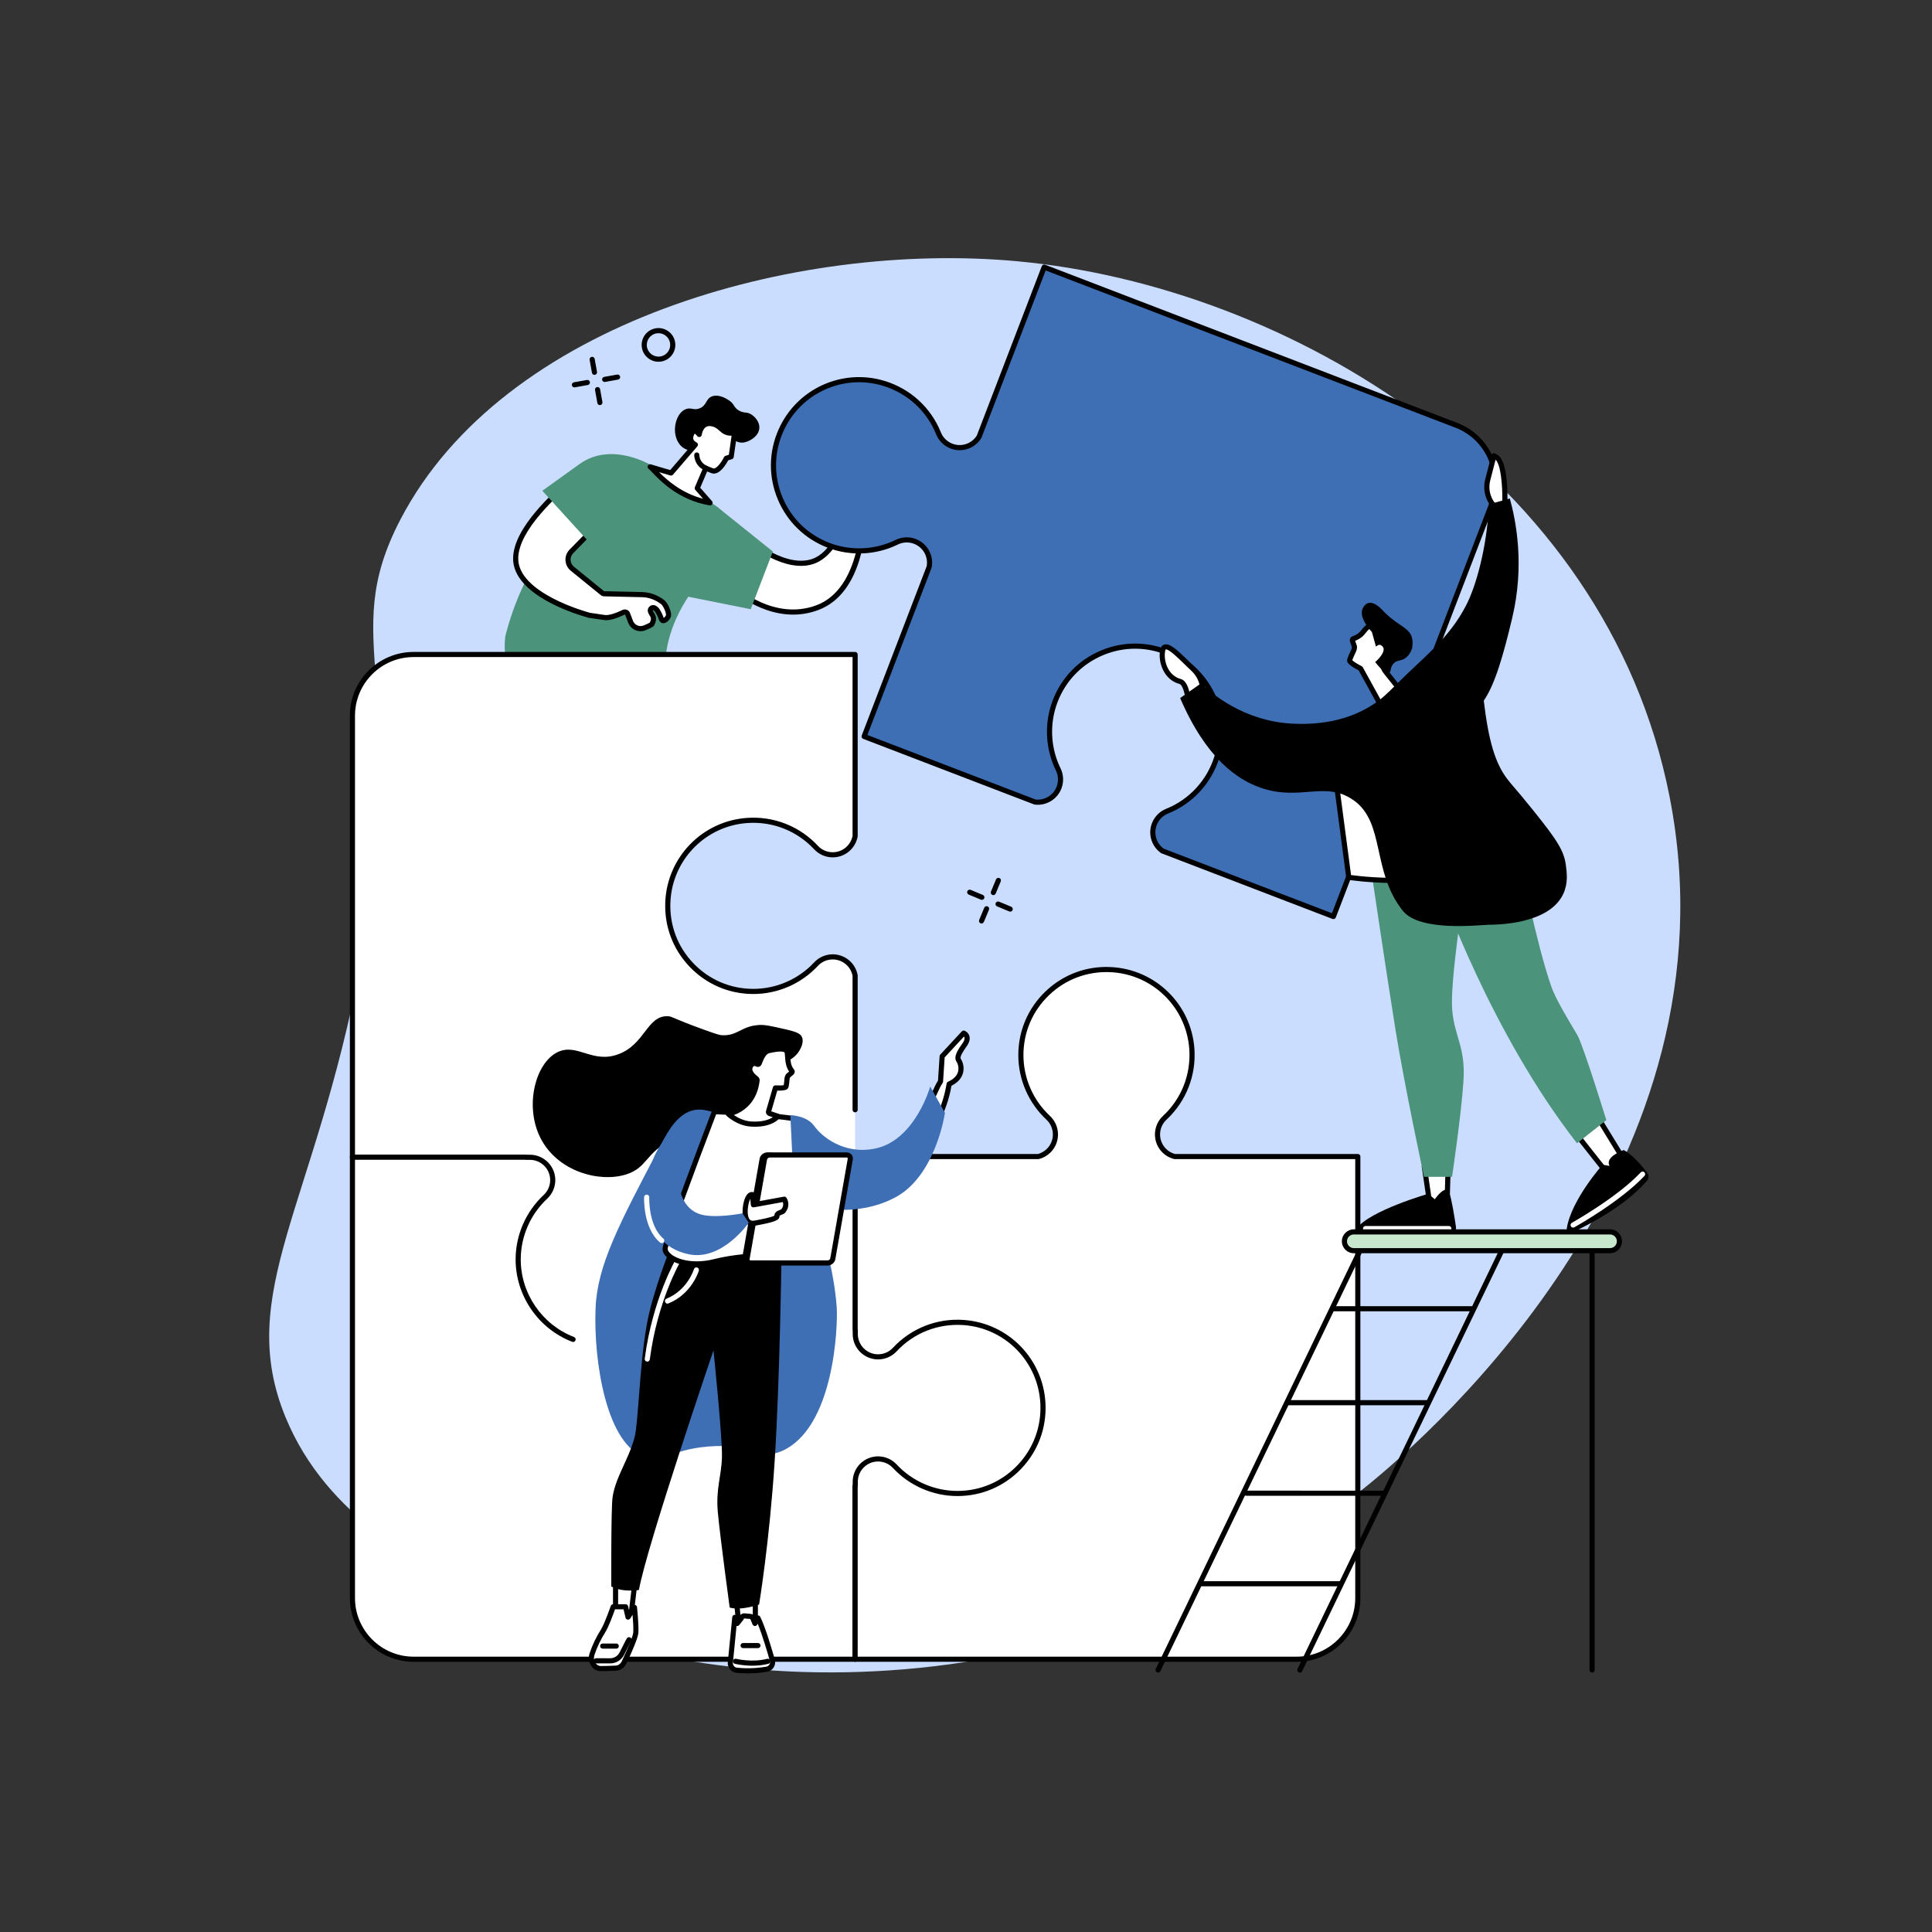 <?xml version="1.0" encoding="UTF-8" standalone="no"?>
<!-- Created with Inkscape (http://www.inkscape.org/) -->

<svg
   version="1.1"
   id="svg2"
   width="3333.333"
   height="3333.333"
   viewBox="0 0 3333.333 3333.333"
   sodipodi:docname="opal3.ai"
   xmlns:inkscape="http://www.inkscape.org/namespaces/inkscape"
   xmlns:sodipodi="http://sodipodi.sourceforge.net/DTD/sodipodi-0.dtd"
   xmlns="http://www.w3.org/2000/svg"
   xmlns:svg="http://www.w3.org/2000/svg">
  <rect x="0" y="0" width="3333.333" height="3333.333" fill="#333333" stroke="none"/>
  <defs
     id="defs6">
    <clipPath
       clipPathUnits="userSpaceOnUse"
       id="clipPath16">
      <path
         d="M 0,2500 H 2500 V 0 H 0 Z"
         id="path14" />
    </clipPath>
  </defs>
  <sodipodi:namedview
     id="namedview4"
     pagecolor="#ffffff"
     bordercolor="#000000"
     borderopacity="0.25"
     inkscape:showpageshadow="2"
     inkscape:pageopacity="0.0"
     inkscape:pagecheckerboard="0"
     inkscape:deskcolor="#d1d1d1" />
  <g
     id="g8"
     inkscape:groupmode="layer"
     inkscape:label="opal3"
     transform="matrix(1.333,0,0,-1.333,0,3333.333)">
    <g
       id="g10">
      <g
         id="g12"
         clip-path="url(#clipPath16)">
        <g
           id="g18"
           transform="translate(2160.931,1469.64)">
          <path
             d="m 0,0 c -82.183,418.065 -495.707,660.587 -843.969,692.815 -288.521,26.7 -665.324,-78.832 -798.505,-333.875 -83.749,-160.378 16.859,-211.308 -51.644,-574.7 -59.292,-314.526 -163.084,-427.133 -97.3,-587.439 53.781,-131.057 179.476,-193.047 259.815,-232.666 316.664,-156.169 797.738,-137.846 1144.063,147.033 C -306.494,-822.164 92.964,-472.914 0,0"
             style="fill:#caddff;fill-opacity:1;fill-rule:nonzero;stroke:none"
             id="path20" />
        </g>
        <g
           id="g22"
           transform="translate(1147.605,1903.211)">
          <path
             d="m 0,0 -42.051,-35.108 c 0,0 -13.592,-81.409 -54.117,-94.388 -40.526,-12.98 -93.189,36.007 -93.189,36.007 l -15.539,-64.464 c 0,0 53.11,-54.251 115.132,-31.148 62.022,23.103 59.902,122.901 59.902,122.901 -0.016,-0.07 15.472,1.584 18.186,17.543 2.311,13.586 -1.232,20.586 -1.232,20.586 0,0 20.29,16.781 12.908,28.071"
             style="fill:#ffffff;fill-opacity:1;fill-rule:nonzero;stroke:none"
             id="path24" />
        </g>
        <g
           id="g26"
           transform="translate(946.379,1746.333)">
          <path
             d="m 0,0 c 8.407,-7.848 56.29,-49.232 110.305,-29.115 59.077,22.006 57.764,118.748 57.745,119.724 -0.029,1.399 0.824,2.666 2.131,3.165 0.341,0.132 0.695,0.203 1.048,0.216 0.942,0.116 12.848,1.826 15.051,14.786 2.065,12.138 -0.905,18.5 -0.935,18.563 -0.661,1.373 -0.314,3.05 0.857,4.021 3.895,3.23 13.08,12.583 13.294,19.754 L 162.231,120.003 C 160.281,109.26 145.746,36.93 106.069,24.223 70.479,12.833 27.337,45.829 13.806,57.273 Z m 80.146,-41.207 c -48.493,-0.004 -85.735,37.355 -86.184,37.815 -0.8,0.816 -1.122,1.986 -0.854,3.096 L 8.646,64.167 c 0.276,1.144 1.139,2.057 2.267,2.398 1.125,0.331 2.351,0.054 3.215,-0.747 0.512,-0.475 51.719,-47.506 89.918,-35.278 38.159,12.221 51.725,90.982 51.858,91.777 0.131,0.781 0.536,1.492 1.145,1.999 l 42.052,35.108 c 0.726,0.607 1.678,0.872 2.614,0.734 0.936,-0.138 1.768,-0.671 2.286,-1.464 7.498,-11.466 -6.606,-26.09 -11.794,-30.876 1.024,-3.392 2.305,-10.197 0.611,-20.154 -2.134,-12.549 -11.152,-17.398 -16.337,-19.173 -0.658,-0.227 -1.253,-0.412 -1.79,-0.563 -0.135,-16.924 -3.765,-101.538 -62.072,-123.256 -11.171,-4.163 -22.083,-5.879 -32.473,-5.879"
             style="fill:#000000;fill-opacity:1;fill-rule:nonzero;stroke:none"
             id="path28" />
        </g>
        <g
           id="g30"
           transform="translate(1114.764,1841.458)">
          <path
             d="m 0,0 c -1.174,0 -2.312,0.624 -2.915,1.729 -0.876,1.606 -0.283,3.621 1.324,4.499 0.053,0.028 6.403,3.625 6.064,8.96 -0.251,3.966 0.953,8.072 3.484,11.874 0.585,0.879 0.987,1.846 1.199,2.854 l -9.94,-6.513 c -1.531,-1.004 -3.587,-0.575 -4.591,0.956 -1.003,1.533 -0.576,3.588 0.956,4.592 l 14.638,9.592 c 0.921,0.602 2.08,0.708 3.094,0.287 1.015,-0.423 1.754,-1.321 1.973,-2.399 l 0.373,-1.828 c 0.797,-3.923 0.022,-7.904 -2.182,-11.216 -1.198,-1.8 -2.585,-4.613 -2.385,-7.78 C 11.699,6.034 1.998,0.63 1.585,0.404 1.081,0.129 0.536,0 0,0"
             style="fill:#000000;fill-opacity:1;fill-rule:nonzero;stroke:none"
             id="path32" />
        </g>
        <g
           id="g34"
           transform="translate(836.582,1899.756)">
          <path
             d="m 0,0 c 20.596,-7.079 28.116,-11.736 91.842,-55.161 15.576,-10.613 21.939,-42.555 13.84,-59.575 -14.633,-12.002 -85.244,-72.292 -81.331,-156.599 0.555,-11.962 2.686,-26.04 7.99,-41.59 -9.166,-1.087 -22.626,-1.537 -37.669,2.68 -24.974,7.001 -31.302,20.416 -48.576,30.587 -45.695,26.905 -93.595,-12.693 -118.615,11.822 -6.679,6.545 -13.134,19.035 -10.002,45.326 5.12,20.214 12.679,42.971 24.004,66.943 30.696,64.981 74.322,107.71 104.883,132.521 C -44.185,-15.087 -24.281,8.345 0,0"
             style="fill:#4b937a;fill-opacity:1;fill-rule:nonzero;stroke:none"
             id="path36" />
        </g>
        <g
           id="g38"
           transform="translate(1000.31,1786.775)">
          <path
             d="m 0,0 c 0,0 -39.938,32.057 -67.972,54.517 l -47.23,-111.832 86.545,-17.373 z"
             style="fill:#4b937a;fill-opacity:1;fill-rule:nonzero;stroke:none"
             id="path40" />
        </g>
        <g
           id="g42"
           transform="translate(857.869,1721.152)">
          <path
             d="m 0,0 c -0.049,0.041 -0.099,0.081 -0.148,0.119 -7.387,5.783 -16.979,9.489 -26.291,9.702 l -49.662,1.132 c -0.772,0.053 -1.509,0.343 -2.11,0.832 l -38.858,31.578 c -6.94,5.64 -7.524,16.028 -1.26,22.411 l 35.103,35.768 c 0.848,0.864 1.227,2.085 1.017,3.277 L -94.15,172.76 c -0.529,3.009 -4.234,4.163 -6.371,1.98 -15.795,-16.138 -88.449,-70.927 -89.903,-117.087 -1.541,-48.941 93.75,-74.085 93.75,-74.085 0,0 0.259,-0.306 0.833,-0.388 0,0 12.89,-1.802 20.271,-2.977 7.123,-1.133 18.918,3.92 24.86,6.782 1.985,0.956 4.357,0.01 5.138,-2.051 l 3.868,-10.213 c 2.733,-7.216 10.842,-10.767 18.021,-7.937 4.805,1.894 9.15,3.966 9.701,5.086 2.78,5.647 2.609,8.687 -0.864,13.778 -0.125,0.184 -0.239,0.384 -0.329,0.588 l -0.653,1.481 c -1.415,3.207 1.942,6.423 5.092,4.885 3.445,-1.681 5.495,-6.207 7.533,-10.622 0.659,-1.43 1.084,-3.519 1.74,-4.504 2.771,-4.158 8.778,2.682 8.914,5.603 C 7.668,-12.223 3.635,-3.008 0,0"
             style="fill:#ffffff;fill-opacity:1;fill-rule:nonzero;stroke:none"
             id="path44" />
        </g>
        <g
           id="g46"
           transform="translate(808.791,1711.822)">
          <path
             d="m 0,0 c 0.891,0 1.781,-0.166 2.621,-0.503 1.833,-0.732 3.285,-2.211 3.985,-4.059 l 3.869,-10.213 c 1,-2.639 2.972,-4.722 5.554,-5.864 2.602,-1.153 5.494,-1.209 8.149,-0.162 5.043,1.986 7.407,3.303 8.124,3.839 2.076,4.326 1.902,6.096 -0.81,10.069 -0.246,0.367 -0.458,0.742 -0.627,1.131 l -0.649,1.468 c -1.212,2.748 -0.598,5.868 1.564,7.947 2.167,2.086 5.313,2.584 8.016,1.259 4.459,-2.177 6.769,-7.183 9.004,-12.028 0.452,-0.982 0.737,-1.856 0.989,-2.629 0.126,-0.389 0.298,-0.916 0.44,-1.28 1.118,0.613 2.821,2.72 2.995,3.665 0.163,3.582 -3.459,11.814 -6.258,14.132 0,0 -10e-4,0 -10e-4,0.003 l 2.113,2.554 -2.153,-2.524 c -7.098,5.559 -15.962,8.839 -24.361,9.031 l -49.663,1.131 c -1.608,0.106 -2.983,0.648 -4.124,1.572 l -38.858,31.58 c -4.032,3.275 -6.51,8.128 -6.803,13.314 -0.291,5.186 1.628,10.285 5.266,13.994 l 35.104,35.766 c 0.097,0.1 0.142,0.242 0.117,0.38 l -11.941,67.941 c -0.013,0.074 -0.046,0.268 -0.302,0.345 -0.254,0.083 -0.379,-0.051 -0.434,-0.11 -2.897,-2.959 -7.494,-7.042 -13.313,-12.21 -26.035,-23.122 -74.495,-66.16 -75.644,-102.66 -1.441,-45.776 90.354,-70.53 91.281,-70.776 l 1.129,-0.405 c 2.753,-0.387 13.29,-1.877 19.651,-2.889 4.43,-0.702 12.995,1.723 22.899,6.494 C -2.105,-0.233 -1.052,0 0,0 m 20.288,-28.182 c -2.361,0 -4.717,0.492 -6.943,1.479 -4.217,1.865 -7.439,5.267 -9.072,9.579 L 0.404,-6.911 c -0.045,0.119 -0.128,0.203 -0.244,0.251 -0.122,0.047 -0.24,0.043 -0.355,-0.013 -8.066,-3.888 -19.275,-8.271 -26.818,-7.068 -7.265,1.157 -20.08,2.947 -20.208,2.966 -0.751,0.106 -1.351,0.352 -1.814,0.626 -8.918,2.431 -97.183,27.764 -95.624,77.235 1.238,39.357 51.087,83.627 77.868,107.412 5.722,5.082 10.243,9.097 12.977,11.891 1.862,1.902 4.596,2.589 7.137,1.807 2.544,-0.788 4.41,-2.908 4.872,-5.533 l 11.941,-67.941 c 0.393,-2.239 -0.323,-4.547 -1.916,-6.172 L -66.885,72.781 c -2.367,-2.413 -3.566,-5.6 -3.376,-8.974 0.19,-3.377 1.739,-6.408 4.363,-8.541 l 38.856,-31.579 c 0.069,-0.056 0.155,-0.09 0.241,-0.094 l 49.516,-1.125 c 9.799,-0.227 20.099,-4.02 28.259,-10.41 l 0.218,-0.175 c 4.389,-3.629 8.915,-13.904 8.65,-19.627 -0.158,-3.368 -4.067,-8.67 -8.236,-9.827 -2.681,-0.741 -5.198,0.207 -6.75,2.537 -0.627,0.939 -1.007,2.107 -1.374,3.236 -0.194,0.596 -0.384,1.209 -0.618,1.716 -1.834,3.977 -3.641,7.895 -5.976,9.035 -0.092,0.041 -0.285,0.136 -0.509,-0.08 -0.218,-0.209 -0.138,-0.391 -0.095,-0.488 l 0.653,-1.479 c 4.17,-6.124 4.447,-10.442 1.134,-17.169 -0.498,-1.017 -1.335,-2.718 -11.461,-6.708 -2.049,-0.807 -4.188,-1.211 -6.322,-1.211"
             style="fill:#000000;fill-opacity:1;fill-rule:nonzero;stroke:none"
             id="path48" />
        </g>
        <g
           id="g50"
           transform="translate(701.953,1865.416)">
          <path
             d="m 0,0 c 0,0 28.874,20.676 47.928,34.436 42.288,30.539 94.234,-2.169 94.234,-2.169 L 62.248,-68.42 Z"
             style="fill:#4b937a;fill-opacity:1;fill-rule:nonzero;stroke:none"
             id="path52" />
        </g>
        <g
           id="g54"
           transform="translate(896.438,1917.013)">
          <path
             d="m 0,0 c -6.165,0.589 -9.905,2.469 -12.355,4.216 -8.853,6.312 -10.082,17.423 -10.327,19.649 -1.27,11.487 3.709,25.903 13.518,30.034 7.062,2.974 10.479,-1.974 18.5,1.273 9.106,3.688 7.591,12.328 15.791,15.411 9.441,3.55 20.484,-4.128 22.47,-5.509 6.814,-4.739 5.458,-8.745 12.204,-12.742 6.886,-4.079 9.924,-1.242 16.161,-5.119 C 80.916,44.133 86.789,37.5 86.418,29.761 85.951,20.047 75.87,13.213 67.929,11.255 58.396,8.905 56.355,14.67 45.211,14.885 25.898,15.256 19.773,-1.889 0,0"
             style="fill:#000000;fill-opacity:1;fill-rule:nonzero;stroke:none"
             id="path56" />
        </g>
        <g
           id="g58"
           transform="translate(902.444,1868.741)">
          <path
             d="m 0,0 11.056,25.962 c 0.893,-0.431 8.638,-3.61 9.687,-3.715 8.489,-0.851 16.907,16.501 16.907,16.501 l 6.294,2.03 4.386,30.731 C 30.976,69.19 32.78,81.061 18.578,83.486 4.375,85.912 2.589,69.523 2.589,69.523 c 0,0 -6.652,9.851 -10.29,-0.291 -2.748,-7.659 1.885,-11.165 5.282,-12.925 l -31.46,-36.646 c 0,0 -22.784,6.677 -27.143,8.041 5.008,-2.832 29.427,-38.632 77.633,-46.666 z"
             style="fill:#ffffff;fill-opacity:1;fill-rule:nonzero;stroke:none"
             id="path60" />
        </g>
        <g
           id="g62"
           transform="translate(853.135,1889.483)">
          <path
             d="m 0,0 c 10.341,-10.458 29.029,-27.124 56.852,-34.385 l -10.037,11.46 c -0.839,0.958 -1.056,2.312 -0.556,3.484 L 57.314,6.52 c 0.355,0.833 1.037,1.485 1.885,1.805 0.85,0.317 1.792,0.278 2.608,-0.119 0.856,-0.41 7.308,-3.031 8.708,-3.411 0.054,-0.004 0.109,-0.004 0.164,-0.004 4.216,0 10.378,8.646 13.297,14.663 0.395,0.814 1.105,1.431 1.965,1.71 l 4.323,1.392 3.511,24.603 c -0.088,-0.002 -0.176,-0.002 -0.263,-0.002 -8.156,0 -12.06,3.476 -15.565,6.598 -2.913,2.594 -5.429,4.835 -10.617,5.721 -2.958,0.505 -5.324,0.051 -7.235,-1.378 -4.091,-3.065 -4.893,-9.62 -4.901,-9.685 -0.159,-1.379 -1.161,-2.517 -2.508,-2.847 -1.348,-0.315 -2.758,0.211 -3.535,1.36 -1.008,1.47 -2.572,2.778 -3.16,2.832 0.019,-0.032 -0.58,-0.487 -1.261,-2.387 -1.494,-4.163 -0.426,-6.73 3.686,-8.861 0.9,-0.466 1.537,-1.319 1.73,-2.312 0.193,-0.995 -0.08,-2.023 -0.74,-2.791 L 17.947,-3.24 C 17.097,-4.232 15.749,-4.633 14.498,-4.264 13.978,-4.11 6.901,-2.036 0,0 m 65.921,-43.023 c -0.181,0 -0.364,0.016 -0.546,0.046 -40.008,6.669 -64.109,31.971 -74.4,42.774 -1.74,1.829 -3.714,3.899 -4.334,4.286 -1.419,0.88 -2.012,2.709 -1.317,4.227 0.695,1.52 2.361,2.318 3.954,1.815 C -7.211,9.026 8.609,4.376 14.309,2.703 l 27.619,32.174 c -5.754,4.825 -4.743,11.105 -3.441,14.735 1.469,4.091 3.722,6.355 6.699,6.729 1.838,0.233 3.534,-0.363 4.963,-1.25 1.092,2.798 2.917,6.01 5.928,8.284 3.407,2.569 7.568,3.454 12.369,2.638 7.063,-1.205 10.86,-4.588 13.912,-7.306 3.763,-3.348 6.476,-5.775 14.842,-4.655 1.033,0.152 2.064,-0.213 2.795,-0.952 0.731,-0.736 1.074,-1.774 0.927,-2.802 L 96.536,19.568 C 96.357,18.314 95.479,17.269 94.272,16.881 L 89.297,15.276 C 86.724,10.341 79.004,-2.759 69.722,-1.794 c -1.178,0.119 -4.859,1.556 -7.599,2.681 l -8.946,-21.01 15.238,-17.399 c 0.922,-1.053 1.083,-2.575 0.402,-3.799 -0.593,-1.063 -1.709,-1.702 -2.896,-1.702"
             style="fill:#000000;fill-opacity:1;fill-rule:nonzero;stroke:none"
             id="path64" />
        </g>
        <g
           id="g66"
           transform="translate(913.497,1891.387)">
          <path
             d="m 0,0 c -0.459,0 -0.924,0.095 -1.369,0.296 -13.833,6.282 -13.582,19.577 -13.565,20.14 0.057,1.829 1.623,3.349 3.417,3.21 1.825,-0.056 3.259,-1.576 3.213,-3.398 C -8.311,19.81 -8.319,10.738 1.373,6.336 3.041,5.579 3.779,3.612 3.022,1.945 2.467,0.721 1.261,0 0,0"
             style="fill:#000000;fill-opacity:1;fill-rule:nonzero;stroke:none"
             id="path68" />
        </g>
        <g
           id="g70"
           transform="translate(1349.886,683.592)">
          <path
             d="m 0,0 c -2.565,55.812 -47.187,101.513 -102.93,105.3 -35.132,2.388 -67.06,-11.62 -88.906,-35.128 -5.557,-5.979 -13.372,-9.343 -21.537,-9.343 -16.311,0 -29.534,13.223 -29.534,29.534 v 5.483 h -0.179 v 224.247 h -224.247 v -0.144 h -5.482 c -16.313,0 -29.534,-13.223 -29.534,-29.535 0,-8.163 3.364,-15.979 9.342,-21.536 23.508,-21.846 37.515,-53.774 35.13,-88.907 -3.789,-55.742 -49.489,-100.365 -105.301,-102.93 -63.564,-2.919 -116.017,47.75 -116.017,110.67 0,32.063 13.623,60.941 35.393,81.171 5.98,5.555 9.342,13.371 9.342,21.532 0,16.312 -13.224,29.535 -29.536,29.535 h -5.48 v 0.144 h -224.247 v -571.452 c 0,-43.734 35.453,-79.186 79.186,-79.186 h 571.451 v 224.247 h 0.179 v 5.48 c 0,16.312 13.223,29.536 29.534,29.536 8.163,0 15.978,-3.362 21.533,-9.341 20.231,-21.771 49.108,-35.393 81.17,-35.393 C -47.749,-116.016 2.921,-63.565 0,0"
             style="fill:#ffffff;fill-opacity:1;fill-rule:nonzero;stroke:none"
             id="path72" />
        </g>
        <g
           id="g74"
           transform="translate(1106.8,349.73)">
          <path
             d="m 0,0 h -571.451 c -45.492,0 -82.502,37.01 -82.502,82.503 v 571.452 c 0,1.831 1.484,3.316 3.316,3.316 1.832,0 3.316,-1.485 3.316,-3.316 V 82.503 c 0,-41.836 34.035,-75.871 75.87,-75.871 H -3.316 v 220.931 c 0,1.831 1.484,3.317 3.316,3.317 1.832,0 3.316,-1.486 3.316,-3.317 V 3.316 C 3.316,1.486 1.832,0 0,0"
             style="fill:#000000;fill-opacity:1;fill-rule:nonzero;stroke:none"
             id="path76" />
        </g>
        <g
           id="g78"
           transform="translate(1520.422,1003.685)">
          <path
             d="m 0,0 c -12.781,3.25 -22.247,14.799 -22.247,28.591 0,8.163 3.363,15.979 9.343,21.536 23.509,21.846 37.515,53.774 35.128,88.907 -3.789,55.743 -49.489,100.366 -105.301,102.93 -63.564,2.92 -116.015,-47.749 -116.015,-110.669 0,-32.063 13.623,-60.941 35.393,-81.171 5.978,-5.556 9.34,-13.371 9.34,-21.533 0,-13.792 -9.467,-25.341 -22.248,-28.591 h -237.015 v -224.247 h 0.179 v -5.483 c 0,-16.311 13.223,-29.534 29.534,-29.534 8.165,0 15.98,3.364 21.537,9.343 21.846,23.508 53.774,37.516 88.906,35.128 55.743,-3.787 100.365,-49.488 102.93,-105.3 2.921,-63.564 -47.749,-116.016 -110.67,-116.016 -32.061,0 -60.939,13.622 -81.17,35.393 -5.555,5.979 -13.37,9.341 -21.533,9.341 -16.311,0 -29.534,-13.224 -29.534,-29.535 v -5.481 h -0.179 v -224.247 h 571.453 c 43.733,0 79.186,35.452 79.186,79.186 l 0,571.452 z"
             style="fill:#ffffff;fill-opacity:1;fill-rule:nonzero;stroke:none"
             id="path80" />
        </g>
        <g
           id="g82"
           transform="translate(1110.116,356.362)">
          <path
             d="m 0,0 h 568.137 c 41.835,0 75.87,34.035 75.87,75.87 V 644.007 H 410.306 c -0.275,0 -0.55,0.035 -0.817,0.101 -14.571,3.705 -24.747,16.784 -24.747,31.805 0,9.087 3.791,17.824 10.403,23.966 23.873,22.185 36.293,53.623 34.076,86.253 -3.698,54.413 -47.611,97.336 -102.144,99.843 -29.697,1.342 -57.862,-9.154 -79.292,-29.627 -21.445,-20.482 -33.255,-48.088 -33.255,-77.731 0,-29.765 12.514,-58.463 34.334,-78.742 6.609,-6.14 10.399,-14.875 10.399,-23.962 0,-15.021 -10.176,-28.1 -24.747,-31.805 -0.267,-0.066 -0.542,-0.101 -0.817,-0.101 L 0,644.007 V 424.101 c 0.115,-0.324 0.179,-0.667 0.179,-1.025 v -5.484 c 0,-14.456 11.762,-26.218 26.218,-26.218 7.25,0 14.215,3.021 19.108,8.286 23.553,25.348 56.922,38.558 91.559,36.177 57.78,-3.925 103.358,-50.551 106.019,-108.455 1.448,-31.53 -9.722,-61.425 -31.454,-84.177 -21.746,-22.768 -51.055,-35.307 -82.529,-35.307 -31.601,0 -62.072,13.286 -83.599,36.451 -4.89,5.263 -11.854,8.281 -19.104,8.281 -14.456,0 -26.218,-11.761 -26.218,-26.217 v -5.482 c 0,-0.378 -0.062,-0.74 -0.179,-1.077 z M 568.137,-6.632 H -3.316 c -1.832,0 -3.316,1.485 -3.316,3.316 v 224.247 c 0,0.378 0.063,0.741 0.179,1.077 v 4.405 c 0,18.113 14.737,32.85 32.85,32.85 9.088,0 17.822,-3.792 23.962,-10.398 20.277,-21.82 48.977,-34.335 78.741,-34.335 29.645,0 57.251,11.809 77.733,33.254 20.468,21.431 30.99,49.592 29.624,79.294 -2.505,54.534 -45.429,98.446 -99.842,102.144 -32.643,2.194 -64.066,-10.207 -86.252,-34.078 -6.143,-6.611 -14.878,-10.402 -23.966,-10.402 -18.113,0 -32.85,14.737 -32.85,32.85 v 4.458 c -0.115,0.324 -0.179,0.667 -0.179,1.026 v 224.247 c 0,1.831 1.484,3.316 3.316,3.316 h 236.587 c 11.419,3.087 19.359,13.424 19.359,25.274 0,7.252 -3.018,14.215 -8.28,19.104 -23.166,21.527 -36.452,51.998 -36.452,83.6 0,31.474 12.539,60.784 35.306,82.528 22.754,21.734 52.661,32.925 84.177,31.453 57.903,-2.66 104.53,-48.238 108.457,-106.017 2.354,-34.633 -10.832,-68.006 -36.179,-91.559 -5.264,-4.892 -8.285,-11.857 -8.285,-19.109 0,-11.85 7.941,-22.187 19.359,-25.274 h 236.59 c 1.832,0 3.316,-1.485 3.316,-3.316 V 75.87 c 0,-45.492 -37.01,-82.502 -82.502,-82.502"
             style="fill:#000000;fill-opacity:1;fill-rule:nonzero;stroke:none"
             id="path84" />
        </g>
        <g
           id="g86"
           transform="translate(967.34,1438.707)">
          <path
             d="m 0,0 c 35.132,2.388 67.059,-11.62 88.906,-35.129 5.557,-5.979 13.374,-9.343 21.537,-9.343 14.462,0 26.475,10.402 29.018,24.129 V 214.792 H -431.99 c -43.733,0 -79.186,-35.453 -79.186,-79.187 v -571.45 h 224.247 v -0.144 h 5.479 c 16.313,0 29.536,-13.224 29.536,-29.535 0,-8.162 -3.361,-15.977 -9.341,-21.533 -21.771,-20.23 -35.393,-49.107 -35.393,-81.17 0,-62.92 52.452,-113.59 116.017,-110.67 55.812,2.565 101.511,47.187 105.3,102.93 2.386,35.133 -11.621,67.061 -35.129,88.907 -5.978,5.557 -9.342,13.372 -9.342,21.536 0,16.311 13.221,29.535 29.534,29.535 h 5.481 v 0.144 h 224.248 v 235.133 c -2.543,13.726 -14.556,24.129 -29.018,24.129 -8.163,0 -15.978,-3.361 -21.533,-9.341 -20.231,-21.77 -49.109,-35.393 -81.171,-35.393 -62.921,0 -113.59,52.452 -110.669,116.015 C -100.365,-49.489 -55.743,-3.788 0,0"
             style="fill:#ffffff;fill-opacity:1;fill-rule:nonzero;stroke:none"
             id="path88" />
        </g>
        <g
           id="g90"
           transform="translate(741.763,763.706)">
          <path
             d="m 0,0 c -0.395,0 -0.797,0.071 -1.188,0.22 -43.783,16.818 -73.2,59.638 -73.2,106.553 0,31.604 13.286,62.075 36.452,83.599 5.263,4.892 8.282,11.855 8.282,19.104 0,14.458 -11.761,26.22 -26.22,26.22 h -5.479 c -0.335,0 -0.659,0.05 -0.965,0.142 H -285.6 c -1.832,0 -3.316,1.486 -3.316,3.317 v 571.45 c 0,45.493 37.01,82.505 82.502,82.505 h 571.451 c 1.832,0 3.316,-1.486 3.316,-3.316 V 654.657 c 0,-0.203 -0.018,-0.406 -0.055,-0.605 -2.882,-15.55 -16.457,-26.839 -32.279,-26.839 -9.088,0 -17.823,3.791 -23.966,10.401 -22.185,23.876 -53.613,36.291 -86.252,34.079 -54.413,-3.699 -97.337,-47.611 -99.842,-102.144 -1.366,-29.703 9.156,-57.863 29.624,-79.295 20.482,-21.444 48.088,-33.253 77.733,-33.253 29.763,0 58.464,12.515 78.741,34.335 6.14,6.606 14.874,10.397 23.962,10.397 15.822,0 29.397,-11.289 32.279,-26.839 0.037,-0.199 0.055,-0.402 0.055,-0.605 V 300.526 c 0,-1.831 -1.484,-3.317 -3.316,-3.317 -1.832,0 -3.316,1.486 -3.316,3.317 v 173.45 c -2.413,12.258 -13.175,21.125 -25.702,21.125 -7.251,0 -14.214,-3.018 -19.104,-8.282 -21.528,-23.164 -51.998,-36.451 -83.599,-36.451 -31.474,0 -60.783,12.539 -82.529,35.307 -21.732,22.753 -32.902,52.647 -31.454,84.176 2.661,57.906 48.239,104.532 106.019,108.456 34.625,2.371 68.004,-10.833 91.559,-36.176 4.893,-5.266 11.857,-8.286 19.108,-8.286 12.527,0 23.289,8.867 25.702,21.125 v 231.508 h -568.135 c -41.835,0 -75.87,-34.038 -75.87,-75.873 V 242.471 h 220.931 c 0.336,0 0.66,-0.05 0.965,-0.143 h 4.514 c 18.115,0 32.853,-14.737 32.853,-32.852 0,-9.087 -3.791,-17.82 -10.401,-23.962 C -55.242,165.238 -67.756,136.54 -67.756,106.773 -67.756,62.584 -40.049,22.252 1.19,6.412 2.899,5.756 3.753,3.836 3.097,2.126 2.59,0.807 1.333,0 0,0"
             style="fill:#000000;fill-opacity:1;fill-rule:nonzero;stroke:none"
             id="path92" />
        </g>
        <g
           id="g94"
           transform="translate(1885.032,1950.151)">
          <path
             d="M 0,0 -533.524,204.719 -617.76,-14.81 c -7.292,-11.904 -22.233,-17.313 -35.736,-12.132 -7.621,2.924 -13.714,8.866 -16.76,16.439 -11.975,29.774 -36.765,54.291 -70.421,64.647 -53.4,16.433 -111.432,-10.249 -133.822,-61.438 -25.498,-58.299 3.018,-125.421 61.763,-147.962 29.934,-11.486 61.775,-9.113 88.462,3.965 7.328,3.593 15.829,3.931 23.45,1.007 13.503,-5.181 20.991,-19.197 18.448,-32.923 l -84.235,-219.527 221.284,-84.91 c 13.097,-1.544 26.072,5.847 31.013,18.724 2.924,7.62 2.585,16.121 -1.005,23.449 -13.078,26.687 -15.452,58.528 -3.965,88.463 22.541,58.744 89.662,87.26 147.961,61.762 51.189,-22.389 77.87,-80.421 61.438,-133.821 -10.357,-33.657 -34.872,-58.448 -64.647,-70.422 -7.574,-3.046 -13.514,-9.138 -16.438,-16.759 -4.941,-12.877 -0.24,-27.051 10.528,-34.664 l 221.286,-84.91 L 45.563,-102.3 C 61.23,-61.469 40.83,-15.667 0,0"
             style="fill:#3e6eb4;fill-opacity:1;fill-rule:nonzero;stroke:none"
             id="path96" />
        </g>
        <g
           id="g98"
           transform="translate(1506.177,1402.182)">
          <path
             d="m 0,0 217.79,-83.571 203.532,530.427 c 14.987,39.059 -4.597,83.029 -43.656,98.016 l -530.427,203.533 -83.048,-216.434 c -0.073,-0.19 -0.162,-0.372 -0.268,-0.544 -8.264,-13.489 -24.981,-19.163 -39.752,-13.495 -8.483,3.253 -15.281,9.922 -18.649,18.296 -12.161,30.238 -37.062,53.098 -68.319,62.716 -52.121,16.037 -107.932,-9.583 -129.808,-59.598 -11.915,-27.241 -12.18,-57.302 -0.747,-84.642 11.44,-27.36 32.982,-48.276 60.658,-58.895 27.79,-10.661 59.068,-9.257 85.816,3.847 8.099,3.968 17.611,4.378 26.096,1.125 14.773,-5.67 23.403,-21.071 20.522,-36.624 -0.038,-0.198 -0.093,-0.395 -0.165,-0.583 l -83.047,-216.432 217.789,-83.569 c 11.749,-1.209 22.882,5.598 27.129,16.663 2.596,6.77 2.273,14.352 -0.889,20.803 -13.915,28.398 -15.403,61.606 -4.082,91.11 11.275,29.385 33.48,52.254 62.525,64.4 29.03,12.139 60.944,11.863 89.861,-0.788 C 61.968,232.533 89.171,173.276 72.138,117.926 61.929,84.746 37.662,58.312 5.56,45.404 -1.109,42.72 -6.423,37.302 -9.02,30.533 -13.264,19.469 -9.554,6.973 0,0 m 219.698,-91.17 c -0.402,0 -0.805,0.073 -1.188,0.22 L -2.775,-6.038 c -0.257,0.099 -0.501,0.229 -0.726,0.388 -12.276,8.677 -17.092,24.534 -11.711,38.558 3.255,8.485 9.925,15.281 18.298,18.649 30.238,12.159 53.096,37.062 62.714,68.32 16.039,52.125 -9.581,107.93 -59.596,129.809 -27.241,11.913 -57.302,12.178 -84.645,0.745 -27.357,-11.441 -48.273,-32.982 -58.892,-60.657 -10.663,-27.789 -9.261,-59.07 3.847,-85.816 3.969,-8.1 4.378,-17.613 1.124,-26.097 -5.383,-14.026 -19.565,-22.595 -34.499,-20.829 -0.273,0.032 -0.542,0.097 -0.8,0.196 l -221.284,84.91 c -1.708,0.656 -2.563,2.573 -1.907,4.283 l 84.123,219.237 c 2.139,12.31 -4.733,24.443 -16.429,28.931 -6.769,2.597 -14.352,2.274 -20.802,-0.887 -28.398,-13.914 -61.605,-15.404 -91.11,-4.085 -29.385,11.276 -52.256,33.482 -64.402,62.529 -12.138,29.028 -11.858,60.941 0.789,89.857 23.23,53.109 82.485,80.309 137.838,63.28 33.177,-10.21 59.61,-34.478 72.52,-66.581 2.683,-6.669 8.104,-11.982 14.872,-14.579 11.697,-4.482 24.92,-0.067 31.564,10.516 l 84.124,219.237 c 0.315,0.822 0.943,1.483 1.746,1.842 0.804,0.36 1.717,0.382 2.538,0.066 l 533.523,-204.72 c 42.474,-16.298 63.769,-64.111 47.471,-106.583 L 222.794,-89.042 c -0.315,-0.822 -0.943,-1.483 -1.746,-1.841 -0.429,-0.192 -0.889,-0.287 -1.35,-0.287"
             style="fill:#000000;fill-opacity:1;fill-rule:nonzero;stroke:none"
             id="path100" />
        </g>
        <g
           id="g102"
           transform="translate(1874.224,986.677)">
          <path
             d="M 0,0 -1.311,-46.461 H -23.344 L -30.747,4.336 Z"
             style="fill:#ffffff;fill-opacity:1;fill-rule:nonzero;stroke:none"
             id="path104" />
        </g>
        <g
           id="g106"
           transform="translate(1853.749,943.532)">
          <path
             d="m 0,0 h 15.94 l 1.137,40.276 -23.43,3.304 z M 19.165,-6.632 H -2.868 c -1.646,0 -3.044,1.209 -3.282,2.837 l -7.403,50.796 c -0.151,1.035 0.194,2.08 0.931,2.82 0.736,0.738 1.777,1.09 2.813,0.944 l 30.747,-4.336 c 1.671,-0.235 2.9,-1.69 2.852,-3.376 L 22.479,-3.409 c -0.05,-1.794 -1.519,-3.223 -3.314,-3.223"
             style="fill:#000000;fill-opacity:1;fill-rule:nonzero;stroke:none"
             id="path108" />
        </g>
        <g
           id="g110"
           transform="translate(1760.504,902.113)">
          <path
             d="m 0,0 h 114.316 c 5.954,0 10.523,4.745 9.656,10.636 -1.967,13.364 -5.44,34.783 -8.436,43.631 -4.475,13.215 -18.939,-7.972 -18.939,-7.972 l -8.471,7.065 c 0,0 -75.338,-21.57 -92.635,-44.803 C -7.294,4.816 -4.663,0 0,0"
             style="fill:#000000;fill-opacity:1;fill-rule:nonzero;stroke:none"
             id="path112" />
        </g>
        <g
           id="g114"
           transform="translate(1875.28,907.161)">
          <path
             d="m 0,0 h -107.807 c -1.832,0 -3.316,1.485 -3.316,3.316 0,1.831 1.484,3.316 3.316,3.316 H 0 C 1.832,6.632 3.316,5.147 3.316,3.316 3.316,1.485 1.832,0 0,0"
             style="fill:#ffffff;fill-opacity:1;fill-rule:nonzero;stroke:none"
             id="path116" />
        </g>
        <g
           id="g118"
           transform="translate(2037.568,1036.083)">
          <path
             d="M 0,0 41.899,-53.067 64.073,-36.445 28.202,22.096 Z"
             style="fill:#ffffff;fill-opacity:1;fill-rule:nonzero;stroke:none"
             id="path120" />
        </g>
        <g
           id="g122"
           transform="translate(2042.233,1035.527)">
          <path
             d="m 0,0 37.833,-47.919 17.169,12.871 -32.35,52.794 z m 37.236,-55.827 c -0.982,0 -1.952,0.434 -2.605,1.261 L -7.268,-1.498 c -0.546,0.693 -0.795,1.573 -0.69,2.448 0.105,0.876 0.554,1.673 1.247,2.217 L 21.49,25.261 c 0.744,0.583 1.701,0.821 2.635,0.654 0.93,-0.168 1.745,-0.725 2.238,-1.53 l 35.872,-58.541 c 0.894,-1.459 0.531,-3.362 -0.838,-4.387 L 39.223,-55.164 c -0.596,-0.447 -1.295,-0.663 -1.987,-0.663"
             style="fill:#000000;fill-opacity:1;fill-rule:nonzero;stroke:none"
             id="path124" />
        </g>
        <g
           id="g126"
           transform="translate(2035.177,905.508)">
          <path
             d="m 0,0 c 19.204,8.967 68.606,34.074 96.526,66.866 2.515,2.954 2.575,7.269 0.244,10.37 -5.948,7.91 -18.005,22.566 -30.307,29.371 0,0 -25.032,-8.704 -18.319,-20.507 l -9.124,1.468 c 0,0 -40.322,-45.303 -46.245,-82.169 C -7.873,1.365 -3.703,-1.729 0,0"
             style="fill:#000000;fill-opacity:1;fill-rule:nonzero;stroke:none"
             id="path128" />
        </g>
        <g
           id="g130"
           transform="translate(2036.111,911.722)">
          <path
             d="m 0,0 c -1.165,0 -2.294,0.613 -2.9,1.704 -0.891,1.599 -0.316,3.62 1.284,4.509 0.583,0.324 58.661,32.829 89.142,65.271 1.253,1.332 3.352,1.401 4.688,0.144 1.334,-1.252 1.4,-3.353 0.146,-4.687 C 61.165,33.742 4.026,1.764 1.609,0.419 1.099,0.134 0.545,0 0,0"
             style="fill:#ffffff;fill-opacity:1;fill-rule:nonzero;stroke:none"
             id="path132" />
        </g>
        <g
           id="g134"
           transform="translate(1773.924,1379.901)">
          <path
             d="m 0,0 c 0,0 20.511,-138.843 32.248,-211.853 11.737,-73.011 36.969,-190.628 36.969,-190.628 h 36.253 c 0,0 11.943,79.875 14.814,124.148 2.872,44.273 -11.739,56.783 -14.638,92.414 -2.899,35.632 15.213,150.821 15.213,150.821 L 67.134,17.409 Z"
             style="fill:#4b937a;fill-opacity:1;fill-rule:nonzero;stroke:none"
             id="path136" />
        </g>
        <g
           id="g138"
           transform="translate(1864.954,1349.191)">
          <path
             d="m 0,0 c 0,0 64.305,-185.029 176.207,-328.307 l 37.958,29.97 c 0,0 -30.141,97.621 -37.6,110.179 -7.458,12.558 -27.443,45.014 -33.435,62.072 -19.439,55.338 -40.053,160.89 -40.053,160.89 z"
             style="fill:#4b937a;fill-opacity:1;fill-rule:nonzero;stroke:none"
             id="path140" />
        </g>
        <g
           id="g142"
           transform="translate(1793.652,1631.01)">
          <path
             d="m 0,0 c -5.062,6.466 -3.426,9.948 -2.333,10.08 1.009,0.123 7.218,2.296 9.243,3.68 4.828,3.301 6.912,8.654 4.654,11.958 -1.209,1.768 -3.42,2.582 -5.952,2.458 1.65,7.912 -0.191,12.009 -1.438,17.734 -4.298,19.737 -21.315,17.795 -28.119,11.722 -5.938,-5.299 -6.179,-10.445 -18.185,-14.797 -1.149,-0.417 -1.324,-2.058 -0.862,-3.185 l 2.236,-6.382 c 0.52,-1.265 -0.088,-4.148 -0.668,-5.405 -1.79,-3.884 -5.896,-11.973 -5.227,-13.717 1.305,-3.399 13.994,-9.781 13.994,-9.781 l 24.135,-43.87 c -1.881,-7.347 -6.657,-11.031 -10.118,-12.79 -2.136,-1.087 3.284,-5.914 5.149,-7.421 3.511,-2.839 0,0 14.723,-7.296 19.482,-9.655 44.782,14.36 44.782,14.36 0,0 -6.083,1.654 -46.014,52.652"
             style="fill:#ffffff;fill-opacity:1;fill-rule:nonzero;stroke:none"
             id="path144" />
        </g>
        <g
           id="g146"
           transform="translate(1840.538,1581.556)">
          <path
             d="M 0,0 C 0.002,0 0.004,0 0.005,-0.002 0.004,0 0.002,0 0,0 m 0.006,-0.002 c 0.003,0 0.005,0 0.007,-0.002 -0.002,0.002 -0.004,0.002 -0.007,0.002 m 0.008,-0.002 h 0.005 z m 0.007,-0.002 h 0.005 z m 0.006,0 c 0.002,-0.003 0.004,-0.003 0.006,-0.003 -0.002,0 -0.004,0 -0.006,0.003 m 0.008,-0.003 c 10e-4,-0.002 0.003,-0.002 0.005,-0.002 -0.002,0 -0.004,0 -0.005,0.002 m 0.006,-0.002 c 0.002,0 0.003,-0.002 0.005,-0.002 -0.002,0 -0.003,0.002 -0.005,0.002 m 0.008,-0.002 c 0.001,0 0.002,-0.002 0.004,-0.002 -0.002,0 -0.003,0.002 -0.004,0.002 m 0.007,-0.002 c 0,0 0.001,0 0.002,-0.002 -0.001,0.002 -0.002,0.002 -0.002,0.002 m -61.788,-4.452 c 0.836,-0.926 2.073,-2.111 3.439,-3.214 1.365,-1.104 1.365,-1.104 2.299,-1.475 1.405,-0.559 4.329,-1.723 11.812,-5.432 13.556,-6.718 31.13,5.631 38.047,11.238 -7.659,6.813 -22.859,24.574 -43.362,50.759 -5.035,6.432 -4.465,10.586 -3.677,12.49 0.679,1.643 2.008,2.737 3.552,2.927 0.999,0.205 6.301,2.118 7.776,3.124 1.763,1.205 3.135,2.826 3.764,4.443 0.219,0.564 0.661,1.973 0.023,2.906 -0.696,1.019 -2.36,1.049 -3.054,1.019 -1.044,-0.052 -2.015,0.378 -2.683,1.157 -0.667,0.782 -0.933,1.827 -0.724,2.833 1.192,5.712 0.363,9.028 -0.686,13.225 -0.252,1.008 -0.509,2.038 -0.746,3.124 -1.477,6.783 -4.737,11.172 -9.427,12.694 -4.899,1.589 -10.37,-0.174 -13.243,-2.739 -1.631,-1.455 -2.789,-2.913 -4.015,-4.458 -2.844,-3.58 -5.779,-7.274 -13.927,-10.484 l 2.052,-5.851 c 1.001,-2.424 -0.09,-6.379 -0.785,-7.888 -0.281,-0.611 -0.617,-1.322 -0.982,-2.092 -1.08,-2.276 -3.492,-7.364 -3.944,-9.342 1.316,-1.502 6.738,-4.982 12.17,-7.716 0.599,-0.3 1.092,-0.777 1.416,-1.364 l 24.135,-43.871 c 0.405,-0.739 0.516,-1.604 0.306,-2.42 -1.789,-6.989 -5.821,-11.153 -9.536,-13.593 m 26.209,-18.705 c -3.909,0 -7.83,0.773 -11.604,2.643 -7.24,3.588 -9.994,4.683 -11.318,5.21 -1.809,0.718 -2.082,0.915 -4.016,2.48 -7.249,5.855 -6.947,8.729 -6.847,9.674 0.149,1.423 0.98,2.619 2.28,3.28 2.772,1.409 6.322,4.173 8.052,9.438 l -22.98,41.773 c -5.24,2.694 -13.229,7.314 -14.676,11.084 -0.92,2.398 0.281,5.664 4.36,14.27 0.353,0.747 0.679,1.436 0.952,2.025 0.33,0.717 0.642,2.403 0.547,2.955 l -2.233,6.348 c -0.592,1.427 -0.59,3.266 0.068,4.754 0.555,1.254 1.547,2.193 2.792,2.644 7.397,2.682 9.676,5.551 12.315,8.873 1.284,1.617 2.738,3.448 4.793,5.281 4.152,3.705 12.092,6.574 19.707,4.1 4.923,-1.598 11.323,-5.948 13.86,-17.591 0.221,-1.019 0.463,-1.982 0.699,-2.928 0.911,-3.646 1.848,-7.394 1.304,-12.642 2.046,-0.602 3.743,-1.785 4.885,-3.459 1.702,-2.489 1.952,-5.79 0.682,-9.052 -1.118,-2.876 -3.322,-5.544 -6.203,-7.513 -1.87,-1.278 -6.253,-2.977 -8.905,-3.784 0.135,-0.877 0.688,-2.58 2.734,-5.193 C -8.637,5.982 -0.312,0.304 0.447,-0.158 1.384,-0.561 2.091,-1.382 2.345,-2.39 2.637,-3.551 2.281,-4.78 1.412,-5.604 0.505,-6.466 -17.351,-23.169 -35.523,-23.172"
             style="fill:#000000;fill-opacity:1;fill-rule:nonzero;stroke:none"
             id="path148" />
        </g>
        <g
           id="g150"
           transform="translate(1775.687,1682.565)">
          <path
             d="m 0,0 c 0,0 -18.793,19.077 -11.36,31.683 0.652,1.108 2.652,4.587 6.425,5.77 7.75,2.43 16.279,-6.733 18.191,-8.763 C 29.83,11.093 41.943,8.097 48.79,-0.908 c 2.484,-3.267 4.995,-9.054 3.303,-19.801 -2.445,-7.511 -6.115,-11.195 -9.015,-13.171 -5.953,-4.057 -10.437,-2.129 -14.855,-6.623 -4.965,-5.05 -2.991,-11.235 -6.184,-12.616 -2.472,-1.069 -7.346,1.038 -17.797,14.25 8.068,7.08 12.528,14.488 10.496,18.721 -0.577,1.2 -2.354,3.332 -4.468,3.575 C 7.477,-16.251 5.274,-19 5.274,-19 Z"
             style="fill:#000000;fill-opacity:1;fill-rule:nonzero;stroke:none"
             id="path152" />
        </g>
        <g
           id="g154"
           transform="translate(1934.139,1845.321)">
          <path
             d="m 0,0 c -8.452,9.231 -11.663,22.109 -8.537,34.228 l 8.032,31.129 2.544,-1.494 C 15.309,57.46 13.598,3.615 13.598,3.615 Z"
             style="fill:#ffffff;fill-opacity:1;fill-rule:nonzero;stroke:none"
             id="path156" />
        </g>
        <g
           id="g158"
           transform="translate(1935.733,1905.543)">
          <path
             d="M 0,0 -6.92,-26.822 C -9.612,-37.256 -7.189,-48.2 -0.443,-56.485 l 9.194,2.446 C 9.148,-33.651 6.753,-5.661 0,0 m -1.594,-63.539 c -0.918,0 -1.809,0.383 -2.446,1.078 -9.245,10.097 -12.722,24.039 -9.303,37.297 l 8.032,31.127 c 0.26,1.008 0.978,1.835 1.94,2.234 0.96,0.395 2.054,0.324 2.951,-0.203 L 2.021,6.561 c 14.338,-7.213 13.592,-53.951 13.295,-63.273 -0.046,-1.464 -1.047,-2.722 -2.461,-3.098 l -13.597,-3.616 c -0.282,-0.076 -0.568,-0.113 -0.852,-0.113"
             style="fill:#000000;fill-opacity:1;fill-rule:nonzero;stroke:none"
             id="path160" />
        </g>
        <g
           id="g162"
           transform="translate(1729.626,1487.091)">
          <path
             d="m 0,0 16.096,-122.001 c 0,0 41.979,-6.484 84.795,-2.903 C 100.891,-124.904 46.547,3.618 0,0"
             style="fill:#ffffff;fill-opacity:1;fill-rule:nonzero;stroke:none"
             id="path164" />
        </g>
        <g
           id="g166"
           transform="translate(1748.679,1368.022)">
          <path
             d="m 0,0 c 9.138,-1.229 42.442,-5.197 76.916,-2.88 -9.547,21.341 -53.91,115.773 -92.189,118.645 z m 54.776,-10.22 c -31.817,0 -57.908,3.959 -58.24,4.011 -1.456,0.225 -2.588,1.384 -2.781,2.843 l -16.097,122.002 c -0.119,0.902 0.138,1.813 0.711,2.522 0.573,0.708 1.412,1.148 2.32,1.217 C 29.047,126.168 82.633,0.794 84.89,-4.545 c 0.415,-0.978 0.334,-2.096 -0.216,-3.007 -0.549,-0.909 -1.502,-1.5 -2.561,-1.589 -9.265,-0.775 -18.524,-1.079 -27.337,-1.079"
             style="fill:#000000;fill-opacity:1;fill-rule:nonzero;stroke:none"
             id="path168" />
        </g>
        <g
           id="g170"
           transform="translate(1556.264,1611.568)">
          <path
             d="m 0,0 c 0,0 -0.228,12.744 -13.102,24.334 -12.874,11.59 -35.751,38.516 -38.406,22.474 -2.655,-16.042 5.636,-35.386 22.732,-39.807 8.419,-2.178 10.353,-24.134 10.353,-24.134 z"
             style="fill:#ffffff;fill-opacity:1;fill-rule:nonzero;stroke:none"
             id="path172" />
        </g>
        <g
           id="g174"
           transform="translate(1509.36,1660.076)">
          <path
             d="m 0,0 c -0.188,0 -0.361,-0.024 -0.515,-0.076 -0.096,-0.03 -0.543,-0.513 -0.816,-2.165 -2.352,-14.208 4.737,-32.034 20.29,-36.056 7.327,-1.893 10.568,-12.992 11.941,-20.568 l 12.553,11.676 c -0.474,3.361 -2.575,12.182 -11.869,20.55 -2.534,2.28 -5.402,5.1 -8.439,8.086 C 16.922,-12.442 4.262,0 0,0 m 28.481,-68.958 c -0.399,0 -0.802,0.074 -1.188,0.221 -1.182,0.453 -2.003,1.541 -2.115,2.804 -0.732,8.23 -3.877,20.182 -7.879,21.216 -19.182,4.961 -28.002,26.472 -25.174,43.56 0.819,4.944 3.337,6.746 5.305,7.387 6.953,2.263 16.535,-6.465 30.363,-20.053 2.984,-2.932 5.803,-5.702 8.227,-7.885 13.788,-12.413 14.19,-26.161 14.2,-26.742 0.016,-0.941 -0.368,-1.846 -1.058,-2.487 L 30.739,-68.07 c -0.623,-0.581 -1.434,-0.888 -2.258,-0.888"
             style="fill:#000000;fill-opacity:1;fill-rule:nonzero;stroke:none"
             id="path176" />
        </g>
        <g
           id="g178"
           transform="translate(1554.437,1616.101)">
          <path
             d="m 0,0 c -8.983,-6.341 -17.965,-12.682 -26.949,-19.023 33.827,-78.403 74.013,-105.494 103.936,-115.944 51.506,-17.986 83.436,9.548 120.297,-16.114 41.561,-28.935 23.297,-92.39 64.013,-143.285 22.18,-27.725 99.855,-18.138 111.337,-18.029 11.703,0.113 78.187,0.748 96.389,40.087 6.405,13.846 4.552,27.562 3.224,37.398 -2.475,18.312 -11.016,31.811 -42.719,71.207 -23.122,28.732 -26.305,30.978 -33.367,40.343 -15.348,20.349 -23.88,48.769 -30.119,100.958 14.901,21.704 25.734,60.588 36.81,107.074 16.354,68.644 4.808,125.993 -3.098,154.64 -8.981,-2.492 -17.962,-4.985 -26.943,-7.477 C 369.947,173.231 355.337,124.725 343.382,101.397 321.023,57.766 288.584,34.572 252.476,-1.771 238.101,-16.24 232.419,-20.588 228.77,-23.228 206.886,-39.057 171.414,-55.229 116.947,-52.033 54.124,-48.344 12.661,-12.042 0,0"
             style="fill:#000000;fill-opacity:1;fill-rule:nonzero;stroke:none"
             id="path180" />
        </g>
        <g
           id="g182"
           transform="translate(1498.957,335.801)">
          <path
             d="M 0,0 C -0.482,0 -0.972,0.106 -1.437,0.328 -3.086,1.123 -3.78,3.104 -2.986,4.754 l 261.228,542.607 c 0.795,1.652 2.778,2.339 4.427,1.551 1.65,-0.795 2.344,-2.777 1.55,-4.426 L 2.99,1.878 C 2.419,0.691 1.234,0 0,0"
             style="fill:#000000;fill-opacity:1;fill-rule:nonzero;stroke:none"
             id="path184" />
        </g>
        <g
           id="g186"
           transform="translate(1682.447,335.801)">
          <path
             d="M 0,0 C -0.483,0 -0.973,0.106 -1.437,0.328 -3.086,1.123 -3.78,3.104 -2.986,4.754 l 261.228,542.607 c 0.797,1.652 2.778,2.339 4.427,1.551 1.65,-0.795 2.344,-2.777 1.549,-4.426 L 2.99,1.878 C 2.419,0.691 1.234,0 0,0"
             style="fill:#000000;fill-opacity:1;fill-rule:nonzero;stroke:none"
             id="path188" />
        </g>
        <g
           id="g190"
           transform="translate(2096.047,894.007)">
          <path
             d="m 0,0 c 0,-6.715 -5.444,-12.159 -12.159,-12.159 h -331.607 c -6.715,0 -12.159,5.444 -12.159,12.159 0,6.715 5.444,12.159 12.159,12.159 H -12.159 C -5.444,12.159 0,6.715 0,0"
             style="fill:#c7e8cc;fill-opacity:1;fill-rule:nonzero;stroke:none"
             id="path192" />
        </g>
        <g
           id="g194"
           transform="translate(1752.281,902.85)">
          <path
             d="m 0,0 c -4.876,0 -8.843,-3.966 -8.843,-8.843 0,-4.877 3.967,-8.843 8.843,-8.843 h 331.607 c 4.876,0 8.843,3.966 8.843,8.843 0,4.877 -3.967,8.843 -8.843,8.843 z M 331.607,-24.318 H 0 c -8.533,0 -15.475,6.943 -15.475,15.475 0,8.532 6.942,15.475 15.475,15.475 h 331.607 c 8.533,0 15.475,-6.943 15.475,-15.475 0,-8.532 -6.942,-15.475 -15.475,-15.475"
             style="fill:#000000;fill-opacity:1;fill-rule:nonzero;stroke:none"
             id="path196" />
        </g>
        <g
           id="g198"
           transform="translate(2060.675,335.801)">
          <path
             d="m 0,0 c -1.832,0 -3.316,1.485 -3.316,3.316 v 541.625 c 0,1.831 1.484,3.316 3.316,3.316 1.832,0 3.316,-1.485 3.316,-3.316 V 3.316 C 3.316,1.485 1.832,0 0,0"
             style="fill:#000000;fill-opacity:1;fill-rule:nonzero;stroke:none"
             id="path200" />
        </g>
        <g
           id="g202"
           transform="translate(1904.82,803.367)">
          <path
             d="m 0,0 h -179.068 c -1.832,0 -3.316,1.486 -3.316,3.316 0,1.831 1.484,3.316 3.316,3.316 H 0 C 1.832,6.632 3.316,5.147 3.316,3.316 3.316,1.486 1.832,0 0,0"
             style="fill:#000000;fill-opacity:1;fill-rule:nonzero;stroke:none"
             id="path204" />
        </g>
        <g
           id="g206"
           transform="translate(1847.341,681.778)">
          <path
             d="m 0,0 h -179.068 c -1.832,0 -3.316,1.485 -3.316,3.316 0,1.831 1.484,3.316 3.316,3.316 H 0 C 1.832,6.632 3.316,5.147 3.316,3.316 3.316,1.485 1.832,0 0,0"
             style="fill:#000000;fill-opacity:1;fill-rule:nonzero;stroke:none"
             id="path208" />
        </g>
        <g
           id="g210"
           transform="translate(1792.073,564.61)">
          <path
             d="m 0,0 h -179.068 c -1.832,0 -3.316,1.485 -3.316,3.316 0,1.831 1.484,3.316 3.316,3.316 H 0 C 1.832,6.632 3.316,5.147 3.316,3.316 3.316,1.485 1.832,0 0,0"
             style="fill:#000000;fill-opacity:1;fill-rule:nonzero;stroke:none"
             id="path212" />
        </g>
        <g
           id="g214"
           transform="translate(1734.595,447.442)">
          <path
             d="m 0,0 h -179.068 c -1.832,0 -3.316,1.485 -3.316,3.316 0,1.831 1.484,3.316 3.316,3.316 H 0 C 1.832,6.632 3.316,5.147 3.316,3.316 3.316,1.485 1.832,0 0,0"
             style="fill:#000000;fill-opacity:1;fill-rule:nonzero;stroke:none"
             id="path216" />
        </g>
        <g
           id="g218"
           transform="translate(852.302,2069.356)">
          <path
             d="m 0,0 c -0.883,0 -1.778,-0.078 -2.676,-0.238 -8.226,-1.472 -13.721,-9.363 -12.25,-17.59 1.473,-8.226 9.372,-13.707 17.589,-12.248 3.985,0.713 7.455,2.934 9.768,6.257 2.313,3.322 3.195,7.347 2.482,11.332 C 13.601,-5.16 7.197,0 0,0 m -0.016,-36.948 c -10.347,0 -19.552,7.418 -21.438,17.952 -2.116,11.829 5.785,23.171 17.61,25.287 11.819,2.12 23.168,-5.784 25.285,-17.608 1.026,-5.73 -0.242,-11.516 -3.568,-16.291 -3.326,-4.778 -8.313,-7.971 -14.042,-8.996 -1.291,-0.231 -2.579,-0.344 -3.847,-0.344"
             style="fill:#000000;fill-opacity:1;fill-rule:nonzero;stroke:none"
             id="path220" />
        </g>
        <g
           id="g222"
           transform="translate(769.434,2015.403)">
          <path
             d="m 0,0 c -1.575,0 -2.973,1.127 -3.26,2.731 l -3.005,16.794 c -0.323,1.803 0.877,3.528 2.68,3.849 1.796,0.32 3.526,-0.876 3.848,-2.679 L 3.268,3.901 C 3.591,2.099 2.391,0.373 0.588,0.052 0.391,0.017 0.194,0 0,0"
             style="fill:#000000;fill-opacity:1;fill-rule:nonzero;stroke:none"
             id="path224" />
        </g>
        <g
           id="g226"
           transform="translate(776.434,1976.277)">
          <path
             d="m 0,0 c -1.575,0 -2.973,1.127 -3.26,2.731 l -3.005,16.796 c -0.323,1.805 0.877,3.528 2.68,3.85 1.794,0.313 3.526,-0.877 3.848,-2.679 L 3.268,3.901 C 3.591,2.096 2.391,0.373 0.588,0.052 0.391,0.017 0.194,0 0,0"
             style="fill:#000000;fill-opacity:1;fill-rule:nonzero;stroke:none"
             id="path228" />
        </g>
        <g
           id="g230"
           transform="translate(743.471,1999.235)">
          <path
             d="m 0,0 c -1.575,0 -2.973,1.127 -3.26,2.731 -0.323,1.805 0.878,3.528 2.68,3.849 L 16.216,9.585 C 18.011,9.903 19.741,8.709 20.064,6.906 20.387,5.102 19.186,3.379 17.384,3.057 L 0.588,0.052 C 0.391,0.017 0.194,0 0,0"
             style="fill:#000000;fill-opacity:1;fill-rule:nonzero;stroke:none"
             id="path232" />
        </g>
        <g
           id="g234"
           transform="translate(782.596,2006.236)">
          <path
             d="m 0,0 c -1.575,0 -2.973,1.127 -3.26,2.731 -0.323,1.805 0.878,3.528 2.68,3.849 L 16.215,9.586 C 18.016,9.899 19.741,8.709 20.064,6.906 20.386,5.101 19.186,3.379 17.383,3.057 L 0.588,0.052 C 0.391,0.017 0.194,0 0,0"
             style="fill:#000000;fill-opacity:1;fill-rule:nonzero;stroke:none"
             id="path236" />
        </g>
        <g
           id="g238"
           transform="translate(1285.679,1342.045)">
          <path
             d="M 0,0 C -0.425,0 -0.856,0.082 -1.273,0.255 -2.963,0.959 -3.764,2.9 -3.06,4.59 l 6.553,15.753 c 0.704,1.691 2.647,2.487 4.335,1.788 1.691,-0.704 2.492,-2.645 1.788,-4.335 L 3.062,2.042 C 2.532,0.769 1.299,0 0,0"
             style="fill:#000000;fill-opacity:1;fill-rule:nonzero;stroke:none"
             id="path240" />
        </g>
        <g
           id="g242"
           transform="translate(1270.414,1305.345)">
          <path
             d="M 0,0 C -0.425,0 -0.856,0.082 -1.273,0.255 -2.963,0.959 -3.764,2.9 -3.06,4.59 l 6.553,15.753 c 0.704,1.691 2.647,2.49 4.335,1.788 1.691,-0.704 2.492,-2.645 1.788,-4.335 L 3.062,2.042 C 2.532,0.769 1.299,0 0,0"
             style="fill:#000000;fill-opacity:1;fill-rule:nonzero;stroke:none"
             id="path244" />
        </g>
        <g
           id="g246"
           transform="translate(1270.851,1335.928)">
          <path
             d="m 0,0 c -0.424,0 -0.856,0.082 -1.273,0.255 l -15.753,6.552 c -1.691,0.704 -2.491,2.645 -1.788,4.335 0.703,1.691 2.642,2.487 4.335,1.788 L 1.275,6.377 C 2.965,5.674 3.766,3.733 3.062,2.042 2.532,0.769 1.3,0 0,0"
             style="fill:#000000;fill-opacity:1;fill-rule:nonzero;stroke:none"
             id="path248" />
        </g>
        <g
           id="g250"
           transform="translate(1307.549,1320.663)">
          <path
             d="m 0,0 c -0.424,0 -0.856,0.082 -1.273,0.255 l -15.753,6.552 c -1.691,0.704 -2.491,2.645 -1.788,4.335 0.704,1.689 2.645,2.487 4.335,1.788 L 1.275,6.377 C 2.965,5.674 3.766,3.733 3.063,2.042 2.532,0.769 1.3,0 0,0"
             style="fill:#000000;fill-opacity:1;fill-rule:nonzero;stroke:none"
             id="path252" />
        </g>
        <g
           id="g254"
           transform="translate(982.807,1173.992)">
          <path
             d="m 0,0 c 7.345,0.403 15.984,-1.554 33.262,-5.468 15.569,-3.526 19.877,-5.898 21.795,-9.974 3.14,-6.672 -1.55,-14.897 -2.955,-17.361 -7.96,-13.958 -22.53,-15.787 -32.138,-22.165 -31.079,-20.631 -15.233,-55.664 -41.004,-77.575 -24.549,-20.871 -47.48,3.65 -91.612,-16.253 -34.745,-15.67 -31.51,-35.818 -59.844,-44.698 -34.606,-10.846 -88.829,3.731 -110.82,47.284 -20.911,41.411 -6.457,96.699 21.795,110.821 25.663,12.828 45.491,-15.515 79.79,-2.217 33.814,13.11 36.423,49.41 62.808,48.955 6.31,-0.108 4.989,-2.164 46.536,-17.186 19.242,-6.957 21.551,-7.249 23.642,-7.388 C -28.047,-14.599 -23.731,-1.302 0,0"
             style="fill:#000000;fill-opacity:1;fill-rule:nonzero;stroke:none"
             id="path256" />
        </g>
        <g
           id="g258"
           transform="translate(1057.043,961.379)">
          <path
             d="m 0,0 c 14.783,-90.529 16.499,-91.862 18.496,-101.345 0,0 5.864,-26.658 7.491,-52.34 1.411,-22.286 -2.78,-156.119 -71.955,-185.588 -24.98,-10.642 -32.22,8.92 -85.411,6.796 -54.511,-2.177 -65.561,-21.571 -89.344,-14.776 -51.473,14.707 -68.284,125.146 -65.45,193.391 2.309,55.581 29.97,108.065 85.293,213.031 8.426,15.987 21.914,40.403 43.642,43.512 9.961,1.425 13.942,-0.104 53.933,-11.082 43.5,-11.942 54.542,0.761 73.214,-11.005 C -10.8,68.437 -7.398,45.305 0,0"
             style="fill:#3e6eb4;fill-opacity:1;fill-rule:nonzero;stroke:none"
             id="path260" />
        </g>
        <g
           id="g262"
           transform="translate(977.646,437.197)">
          <path
             d="M 0,0 V -43.779 L -21.065,-42.497 -25.21,0 Z"
             style="fill:#ffffff;fill-opacity:1;fill-rule:nonzero;stroke:none"
             id="path264" />
        </g>
        <g
           id="g266"
           transform="translate(959.607,397.839)">
          <path
             d="M 0,0 14.722,-0.898 V 36.041 H -3.516 Z m 18.039,-7.737 c -0.067,0 -0.134,0.001 -0.202,0.006 l -21.064,1.282 c -1.627,0.1 -2.941,1.365 -3.099,2.988 l -4.145,42.496 c -0.092,0.93 0.215,1.857 0.844,2.55 0.629,0.693 1.52,1.088 2.456,1.088 h 25.21 c 1.832,0 3.316,-1.485 3.316,-3.316 V -4.421 c 0,-0.916 -0.378,-1.788 -1.044,-2.416 -0.616,-0.579 -1.43,-0.9 -2.272,-0.9"
             style="fill:#000000;fill-opacity:1;fill-rule:nonzero;stroke:none"
             id="path268" />
        </g>
        <g
           id="g270"
           transform="translate(953.421,338.83)">
          <path
             d="m 0,0 c 8.577,-0.919 22.612,-1.514 38.972,1.303 5.362,0.923 8.76,6.266 7.286,11.503 C 42.154,27.397 34.054,54.588 27.6,67.612 l -3.887,-7.101 -3.11,7.497 c -0.533,0.888 -1.456,1.47 -2.487,1.566 L 10.04,70.327 C 8.353,70.485 6.332,68.825 6.038,67.157 L 0.716,60.511 -2.352,68.406 -8.099,9.997 C -8.59,5.008 -4.985,0.534 0,0"
             style="fill:#ffffff;fill-opacity:1;fill-rule:nonzero;stroke:none"
             id="path272" />
        </g>
        <g
           id="g274"
           transform="translate(953.775,342.127)">
          <path
             d="m 0,0 c 8.615,-0.924 22.213,-1.453 38.056,1.274 1.663,0.287 3.075,1.228 3.974,2.653 0.892,1.412 1.135,3.076 0.683,4.685 -2.896,10.296 -9.673,33.553 -15.76,48.262 l -0.685,-1.252 c -0.613,-1.118 -1.826,-1.764 -3.087,-1.718 -1.274,0.069 -2.396,0.863 -2.884,2.04 L 17.365,63.01 9.378,63.731 C 9.365,63.685 9.006,63.379 8.924,63.189 8.828,62.641 8.619,62.222 8.272,61.788 L 2.95,55.143 c -0.742,-0.927 -1.921,-1.391 -3.091,-1.205 -0.111,0.017 -0.22,0.039 -0.325,0.067 L -5.154,6.377 C -5.465,3.199 -3.154,0.339 0,0 m 14.288,-7.377 c -5.872,0 -10.955,0.35 -14.996,0.784 -6.759,0.725 -11.713,6.835 -11.045,13.618 l 5.747,58.409 c 0.15,1.529 1.329,2.753 2.85,2.962 1.505,0.199 2.985,-0.654 3.54,-2.085 l 0.985,-2.533 1.306,1.63 c 1.043,2.947 4.29,5.233 7.32,4.925 l 8.074,-0.754 c 2.077,-0.194 3.954,-1.377 5.025,-3.163 0.083,-0.14 0.156,-0.285 0.218,-0.433 l 0.459,-1.108 0.566,1.034 c 0.595,1.084 1.757,1.734 2.977,1.723 1.235,-0.026 2.355,-0.736 2.904,-1.844 C 37.109,51.881 45.716,22.427 49.096,10.408 50.05,7.016 49.519,3.363 47.638,0.386 45.752,-2.604 42.67,-4.661 39.182,-5.263 30.007,-6.842 21.546,-7.377 14.288,-7.377"
             style="fill:#000000;fill-opacity:1;fill-rule:nonzero;stroke:none"
             id="path276" />
        </g>
        <g
           id="g278"
           transform="translate(973.797,344.674)">
          <path
             d="m 0,0 c -12.506,0 -22.11,2.351 -22.71,2.502 -1.776,0.445 -2.854,2.243 -2.411,4.02 0.443,1.777 2.249,2.856 4.019,2.414 0.207,-0.052 20.924,-5.1 40.28,-0.009 1.774,0.462 3.583,-0.594 4.05,-2.364 C 23.693,4.791 22.635,2.977 20.864,2.511 13.697,0.628 6.461,0 0,0"
             style="fill:#000000;fill-opacity:1;fill-rule:nonzero;stroke:none"
             id="path280" />
        </g>
        <g
           id="g282"
           transform="translate(981.021,367.409)">
          <path
             d="m 0,0 h -19.223 c -1.832,0 -3.316,1.485 -3.316,3.316 0,1.831 1.484,3.316 3.316,3.316 H 0 C 1.832,6.632 3.316,5.147 3.316,3.316 3.316,1.485 1.832,0 0,0"
             style="fill:#000000;fill-opacity:1;fill-rule:nonzero;stroke:none"
             id="path284" />
        </g>
        <g
           id="g286"
           transform="translate(822.7,460.36)">
          <path
             d="m 0,0 -6.227,-52.783 -19.743,0.687 V 0 Z"
             style="fill:#ffffff;fill-opacity:1;fill-rule:nonzero;stroke:none"
             id="path288" />
        </g>
        <g
           id="g290"
           transform="translate(800.046,411.468)">
          <path
             d="m 0,0 13.491,-0.471 5.432,46.045 H 0 Z m 16.429,-7.207 c -0.038,0 -0.077,0 -0.117,0.002 l -19.744,0.687 c -1.785,0.063 -3.2,1.526 -3.2,3.314 V 48.89 c 0,1.831 1.484,3.316 3.316,3.316 h 25.969 c 0.947,0 1.85,-0.406 2.479,-1.111 0.629,-0.709 0.926,-1.652 0.815,-2.593 L 19.72,-4.279 c -0.197,-1.676 -1.618,-2.928 -3.291,-2.928"
             style="fill:#000000;fill-opacity:1;fill-rule:nonzero;stroke:none"
             id="path292" />
        </g>
        <g
           id="g294"
           transform="translate(821.169,420.174)">
          <path
             d="m 0,0 c 0,0 2.54,-23.442 1.756,-32.871 -0.562,-6.748 -9.821,-27.127 -15.042,-38.173 -2.148,-4.544 -6.241,-7.457 -10.783,-7.654 -5.539,-0.241 -13.243,-0.518 -19.455,-0.524 -8.548,-0.01 -14.427,9.706 -11.374,18.765 2.816,8.358 7.287,18.838 14.322,29.995 5.297,8.401 13.033,31.23 13.033,31.23 h 16.088 l 3.158,-13.359 z"
             style="fill:#ffffff;fill-opacity:1;fill-rule:nonzero;stroke:none"
             id="path296" />
        </g>
        <g
           id="g298"
           transform="translate(795.989,417.625)">
          <path
             d="m 0,0 c -2.121,-6.056 -8.093,-22.55 -12.59,-29.683 -5.867,-9.303 -10.571,-19.153 -13.985,-29.285 -1.24,-3.679 -0.681,-7.684 1.496,-10.708 1.707,-2.375 4.093,-3.681 6.722,-3.681 h 0.009 c 6.193,0.006 13.923,0.285 19.316,0.52 3.28,0.143 6.318,2.349 7.93,5.758 8.855,18.739 14.364,32.582 14.734,37.029 0.44,5.294 -0.232,15.411 -0.865,22.908 l -3.115,-4.725 c -0.728,-1.106 -2.044,-1.676 -3.347,-1.44 -1.303,0.228 -2.345,1.213 -2.649,2.502 L 11.102,0 Z m -18.358,-79.99 c -4.75,0 -9.162,2.347 -12.105,6.441 -3.422,4.756 -4.318,10.999 -2.397,16.701 3.582,10.626 8.514,20.956 14.66,30.702 5.026,7.972 12.621,30.302 12.698,30.527 0.455,1.344 1.718,2.251 3.14,2.251 h 16.088 c 1.537,0 2.874,-1.058 3.228,-2.554 l 1.389,-5.88 4.07,6.174 c 0.77,1.168 2.191,1.729 3.548,1.399 1.36,-0.328 2.367,-1.477 2.517,-2.867 0.105,-0.969 2.564,-23.867 1.763,-33.502 -0.57,-6.863 -8.661,-25.166 -15.348,-39.314 -2.665,-5.641 -7.891,-9.3 -13.637,-9.553 -5.459,-0.235 -13.288,-0.518 -19.596,-0.525 z"
             style="fill:#000000;fill-opacity:1;fill-rule:nonzero;stroke:none"
             id="path300" />
        </g>
        <g
           id="g302"
           transform="translate(816.286,375.749)">
          <path
             d="M 0,0 C -0.002,-0.002 -0.003,-0.002 -0.004,-0.004 -0.003,-0.002 -0.002,-0.002 0,0 m -26.369,-28.066 h -0.02 l -18.322,0.018 c -1.832,0.002 -3.315,1.487 -3.313,3.318 0.003,1.83 1.487,3.314 3.316,3.314 h 0.004 l 18.321,-0.018 h 0.013 c 5.12,0 9.787,3.003 12.185,7.839 8.807,17.766 9.251,18.129 9.986,18.729 1.417,1.161 3.507,0.943 4.665,-0.471 C 1.49,3.409 1.445,1.634 0.443,0.438 0.082,-0.134 -1.498,-2.934 -8.244,-16.539 c -3.524,-7.112 -10.468,-11.527 -18.125,-11.527"
             style="fill:#000000;fill-opacity:1;fill-rule:nonzero;stroke:none"
             id="path304" />
        </g>
        <g
           id="g306"
           transform="translate(797.656,366.757)">
          <path
             d="m 0,0 h -17.615 c -1.832,0 -3.316,1.485 -3.316,3.316 0,1.831 1.484,3.316 3.316,3.316 H 0 C 1.832,6.632 3.316,5.147 3.316,3.316 3.316,1.485 1.832,0 0,0"
             style="fill:#000000;fill-opacity:1;fill-rule:nonzero;stroke:none"
             id="path308" />
        </g>
        <g
           id="g310"
           transform="translate(1011.487,874.873)">
          <path
             d="m 0,0 c 0,0 -2.098,-161.088 -8.867,-265.958 -6.769,-104.871 -20.122,-185.055 -20.122,-185.055 0,0 -22.975,-8.257 -38.058,-3.932 0,0 -12.487,91.994 -15.323,123.088 -2.837,31.095 4.696,46.524 5.33,71.973 0.634,25.448 -10.968,137.81 -10.968,137.81 0,0 -86.607,-254.018 -96.513,-310.122 0,0 -20.976,-3.556 -35.759,4.525 0,0 -0.46,99.894 1.637,115.327 3.886,28.596 26.219,56.75 30.232,87.122 4.012,30.373 6.338,106.602 17.387,152.323 11.049,45.721 32.722,97.087 32.722,97.087 z"
             style="fill:#000000;fill-opacity:1;fill-rule:nonzero;stroke:none"
             id="path312" />
        </g>
        <g
           id="g314"
           transform="translate(863.94,813.337)">
          <path
             d="m 0,0 c -1.306,0 -2.544,0.775 -3.07,2.06 -0.694,1.694 0.117,3.631 1.811,4.324 27.323,11.194 35.384,37.863 35.461,38.13 0.513,1.758 2.356,2.759 4.112,2.256 1.758,-0.513 2.768,-2.355 2.255,-4.112 C 40.213,41.438 31.504,12.638 1.256,0.248 0.844,0.08 0.419,0 0,0"
             style="fill:#ffffff;fill-opacity:1;fill-rule:nonzero;stroke:none"
             id="path316" />
        </g>
        <g
           id="g318"
           transform="translate(837.784,738.272)">
          <path
             d="m 0,0 c -0.143,0 -0.287,0.009 -0.432,0.028 -1.816,0.235 -3.097,1.9 -2.86,3.716 10.02,77.014 40.14,128.571 40.443,129.082 0.933,1.577 2.966,2.097 4.542,1.164 1.576,-0.933 2.097,-2.966 1.165,-4.542 C 42.562,128.947 13.119,78.474 3.284,2.888 3.067,1.218 1.641,0 0,0"
             style="fill:#ffffff;fill-opacity:1;fill-rule:nonzero;stroke:none"
             id="path320" />
        </g>
        <g
           id="g322"
           transform="translate(1247.317,1163.438)">
          <path
             d="m 0,0 -27.867,-30.024 -2.132,-32.627 c -5.709,-8.118 -9.3,-21.824 -15.606,-28.13 2.537,-2.425 1.055,-1.752 3.517,-4.24 4.003,-4.047 7.675,-5.919 11.598,-10.041 9.45,21.265 11.609,39.108 11.609,39.108 21.221,9.683 15.266,26.639 12.513,30.559 -2.754,3.921 0.048,9.769 7.486,20.196 C 9.254,-3.79 0,0 0,0"
             style="fill:#ffffff;fill-opacity:1;fill-rule:nonzero;stroke:none"
             id="path324" />
        </g>
        <g
           id="g326"
           transform="translate(1217.318,1100.786)">
          <path
             d="m 0,0 h 0.021 z m -11.218,-28.12 c 0.109,-0.17 0.205,-0.334 0.3,-0.5 0.151,-0.266 0.295,-0.517 1.187,-1.419 1.782,-1.8 3.497,-3.137 5.313,-4.553 0.893,-0.697 1.802,-1.405 2.726,-2.176 7.587,18.596 9.498,33.702 9.518,33.864 0.14,1.147 0.866,2.14 1.916,2.617 7.139,3.258 11.497,7.623 12.95,12.975 1.501,5.522 -0.548,10.915 -1.776,12.662 -4.422,6.297 0.781,14.607 7.502,24.029 2.228,3.123 3.119,5.766 2.577,7.642 -0.133,0.458 -0.349,0.853 -0.598,1.185 L 5.364,31.235 3.308,-0.216 C 3.269,-0.825 3.062,-1.41 2.713,-1.908 0.413,-5.177 -1.632,-9.678 -3.611,-14.035 -5.894,-19.057 -8.24,-24.221 -11.218,-28.12 M -0.49,-45.726 c -0.899,0 -1.771,0.367 -2.402,1.03 -1.86,1.954 -3.679,3.373 -5.604,4.873 -1.901,1.483 -3.868,3.016 -5.951,5.121 -1.393,1.41 -1.837,2.103 -2.234,2.8 -0.142,0.25 -0.266,0.466 -1.215,1.373 -0.646,0.618 -1.015,1.468 -1.026,2.36 -0.01,0.893 0.34,1.753 0.972,2.383 3.143,3.146 5.765,8.914 8.301,14.495 1.961,4.316 3.984,8.769 6.399,12.412 l 2.073,31.723 c 0.05,0.759 0.36,1.48 0.878,2.04 l 27.867,30.023 c 0.94,1.015 2.405,1.343 3.688,0.812 0.48,-0.196 4.724,-2.057 6.111,-6.859 1.14,-3.946 -0.055,-8.432 -3.55,-13.333 -4.726,-6.626 -9.309,-13.75 -7.473,-16.364 1.919,-2.734 4.964,-10.057 2.748,-18.213 -1.87,-6.885 -6.893,-12.422 -14.944,-16.477 -0.811,-5.149 -3.703,-20.44 -11.608,-38.23 -0.449,-1.01 -1.374,-1.731 -2.465,-1.921 -0.189,-0.032 -0.377,-0.048 -0.565,-0.048"
             style="fill:#000000;fill-opacity:1;fill-rule:nonzero;stroke:none"
             id="path328" />
        </g>
        <g
           id="g330"
           transform="translate(1027.243,1052.888)">
          <path
             d="m 0,0 c 0,0 -51.687,7.396 -102.564,8.875 0,0 -63.814,-166.457 -63.808,-177.689 0.006,-11.232 27.249,-25.603 63.808,-16.438 36.559,9.166 83.009,10.077 109.129,3.976 C 45.702,-190.418 0,0 0,0"
             style="fill:#ffffff;fill-opacity:1;fill-rule:nonzero;stroke:none"
             id="path332" />
        </g>
        <g
           id="g334"
           transform="translate(926.932,1058.377)">
          <path
             d="m 0,0 c -25.482,-66.531 -62.63,-166.287 -62.745,-174.305 10e-4,-2.079 1.763,-4.648 4.832,-7.043 9.627,-7.504 30.323,-12.327 54.854,-6.174 35.129,8.808 82.715,10.522 110.689,3.987 2.414,-0.57 4.179,-0.123 5.721,1.427 16.855,16.956 -5.175,128.975 -15.739,173.645 C 87.354,-7.077 43.429,-1.418 0,0 m -25.198,-197.004 c -16.866,0 -29.723,4.916 -36.793,10.427 -4.761,3.711 -7.384,8.07 -7.386,12.272 -0.006,11.515 57.474,161.784 64.028,178.88 0.505,1.315 1.802,2.232 3.192,2.126 50.481,-1.468 102.419,-8.832 102.938,-8.905 1.346,-0.195 2.437,-1.188 2.754,-2.511 3.893,-16.213 37.363,-159.087 14.52,-182.069 -3.164,-3.184 -7.292,-4.292 -11.934,-3.21 -27.078,6.33 -73.322,4.622 -107.567,-3.962 -8.559,-2.146 -16.525,-3.048 -23.752,-3.048"
             style="fill:#000000;fill-opacity:1;fill-rule:nonzero;stroke:none"
             id="path336" />
        </g>
        <g
           id="g338"
           transform="translate(1204.002,1094.255)">
          <path
             d="m 0,0 19.082,-34.047 c 0,0 -11.801,-81.188 -63.892,-109.148 -50.644,-27.184 -102.969,-12.297 -102.969,-12.297 l 4.705,-107.842 c 0,0 -26.413,-15.653 -26.413,-14.268 0,1.384 -11.549,240.565 -11.549,240.565 0,0 21.324,-0.343 30.831,-13.877 9.507,-13.534 38.339,-37.61 78.874,-29.323 C -19.578,-69.656 0,0 0,0"
             style="fill:#3e6eb4;fill-opacity:1;fill-rule:nonzero;stroke:none"
             id="path340" />
        </g>
        <g
           id="g342"
           transform="translate(1086.708,996.826)">
          <path
             d="m 0,0 -93.628,8.917 c -3.142,0 -6.116,-2.435 -6.643,-5.44 l -22.607,-128.923 c -0.527,-3.005 1.593,-5.44 4.735,-5.44 l 99.283,4.499 c 3.142,0 6.439,-2.064 6.965,0.941 L 10.713,3.477 C 11.24,6.482 3.142,0 0,0"
             style="fill:#000000;fill-opacity:1;fill-rule:nonzero;stroke:none"
             id="path344" />
        </g>
        <g
           id="g346"
           transform="translate(992.954,1002.425)">
          <path
             d="m 0,0 c -1.482,-0.069 -3.009,-1.324 -3.25,-2.694 l -22.607,-128.923 c -0.055,-0.314 -0.062,-0.754 0.216,-1.084 0.253,-0.302 0.698,-0.469 1.253,-0.469 l 99.132,4.495 c 1.469,-0.054 2.693,-0.246 3.687,-0.442 0.118,-0.024 0.249,-0.052 0.386,-0.078 l 21.502,122.614 c -2.853,-1.504 -4.905,-2.528 -6.88,-2.318 z m -24.251,-139.798 c -2.655,0 -4.959,1.032 -6.469,2.831 -1.477,1.759 -2.086,4.125 -1.67,6.494 L -9.783,-1.55 c 0.804,4.59 5.158,8.184 9.909,8.184 0.105,0 0.21,-0.004 0.314,-0.015 l 93.343,-8.888 c 0.856,0.166 3.067,1.351 4.276,1.999 3.44,1.842 5.92,3.18 8.195,1.533 1.208,-0.875 1.76,-2.353 1.48,-3.957 L 85.126,-131.617 c -0.337,-1.92 -1.342,-2.96 -2.126,-3.496 -1.908,-1.304 -4.108,-0.863 -5.874,-0.507 -0.78,0.155 -1.586,0.317 -2.231,0.317 l -99.133,-4.495 z"
             style="fill:#000000;fill-opacity:1;fill-rule:nonzero;stroke:none"
             id="path348" />
        </g>
        <g
           id="g350"
           transform="translate(1095.785,1005.743)">
          <path
             d="m 0,0 h -99.605 c -3.142,0 -6.116,-2.435 -6.643,-5.44 l -22.607,-128.923 c -0.527,-3.005 1.593,-5.44 4.735,-5.44 h 99.605 c 3.142,0 6.116,2.435 6.643,5.44 L 4.735,-5.44 C 5.262,-2.435 3.142,0 0,0"
             style="fill:#ffffff;fill-opacity:1;fill-rule:nonzero;stroke:none"
             id="path352" />
        </g>
        <g
           id="g354"
           transform="translate(996.18,1002.427)">
          <path
             d="M 0,0 C -1.52,0 -3.129,-1.285 -3.377,-2.697 L -25.983,-131.62 c -0.055,-0.313 -0.062,-0.753 0.215,-1.083 0.254,-0.303 0.699,-0.469 1.254,-0.469 h 99.605 c 1.52,0 3.129,1.285 3.377,2.696 l 22.607,128.924 c 0.054,0.313 0.061,0.753 -0.215,1.083 C 100.606,-0.166 100.16,0 99.605,0 Z m 75.091,-139.804 h -99.605 c -2.511,0 -4.819,1.034 -6.332,2.834 -1.477,1.76 -2.086,4.126 -1.67,6.494 L -9.909,-1.552 C -9.105,3.038 -4.752,6.632 0,6.632 h 99.605 c 2.511,0 4.82,-1.034 6.332,-2.835 1.477,-1.757 2.086,-4.125 1.67,-6.494 L 85,-131.62 c -0.805,-4.59 -5.157,-8.184 -9.909,-8.184"
             style="fill:#000000;fill-opacity:1;fill-rule:nonzero;stroke:none"
             id="path356" />
        </g>
        <g
           id="g358"
           transform="translate(974.059,954.392)">
          <path
             d="m 0,0 1.077,-13.181 40.029,7.275 c 0,0 0.922,-1.323 1.477,-3.46 0.743,-2.863 0.829,-7.188 -2.838,-11.755 -1.746,-2.174 -8.663,-2.238 -8.123,-6.555 0.471,-3.768 -15.176,-6.706 -28.713,-9.22 C -12.24,-39.709 -10.945,-18.117 -7.199,-7.064 -4.278,1.553 0,0 0,0"
             style="fill:#ffffff;fill-opacity:1;fill-rule:nonzero;stroke:none"
             id="path360" />
        </g>
        <g
           id="g362"
           transform="translate(973.262,951.185)">
          <path
             d="m 0,0 h 0.023 z m -2.089,-2.193 c -0.382,-0.689 -0.782,-1.581 -1.171,-2.729 -2.781,-8.202 -3.322,-19.795 0.304,-23.981 0.849,-0.982 2.395,-2.205 6.057,-1.527 8.072,1.501 22.792,4.236 25.965,6.514 0.006,4.583 4.453,6.297 6.913,7.247 0.708,0.274 1.779,0.687 2.067,0.926 2.172,2.723 2.917,5.698 2.125,8.75 -0.053,0.203 -0.11,0.395 -0.17,0.579 L 2.467,-13.236 c -0.917,-0.171 -1.87,0.06 -2.613,0.632 -0.742,0.57 -1.209,1.427 -1.285,2.36 z m 3.23,-35.063 c -4.569,0 -7.432,2.072 -9.111,4.011 -6.272,7.243 -4.377,22.178 -1.571,30.451 1.507,4.45 3.659,7.373 6.396,8.688 C -1.158,6.848 0.777,6.74 1.929,6.323 3.148,5.881 3.996,4.769 4.102,3.476 l 0.779,-9.534 36.43,6.621 c 1.278,0.238 2.571,-0.302 3.313,-1.366 0.129,-0.186 1.282,-1.887 1.965,-4.523 0.927,-3.567 1.08,-9.007 -3.461,-14.665 -1.198,-1.49 -3.009,-2.19 -4.761,-2.865 -0.846,-0.326 -2.422,-0.935 -2.733,-1.343 0.86,-6.133 -8.398,-8.491 -31.322,-12.75 -1.137,-0.212 -2.194,-0.307 -3.171,-0.307"
             style="fill:#000000;fill-opacity:1;fill-rule:nonzero;stroke:none"
             id="path364" />
        </g>
        <g
           id="g366"
           transform="translate(969.057,918.009)">
          <path
             d="m 0,0 -8.026,12.204 c 0,0 -39.813,-8.073 -58.188,0 -32.097,14.102 -26.026,63.374 -20.565,87.898 5.46,24.524 17.527,45.949 17.527,45.949 0,0 -29.487,-16.66 -49.484,-53.29 C -138.735,56.13 -145.241,-25.845 -78.364,-40.657 -34.61,-50.348 0,0 0,0"
             style="fill:#3e6eb4;fill-opacity:1;fill-rule:nonzero;stroke:none"
             id="path368" />
        </g>
        <g
           id="g370"
           transform="translate(856.491,891.606)">
          <path
             d="m 0,0 c -0.752,0 -1.51,0.255 -2.132,0.777 -22.144,18.621 -20.736,57.187 -20.665,58.822 0.079,1.826 1.6,3.234 3.454,3.167 1.83,-0.078 3.249,-1.624 3.172,-3.454 C -16.187,58.945 -17.494,22.36 2.136,5.855 3.539,4.676 3.719,2.584 2.54,1.181 1.885,0.402 0.945,0 0,0"
             style="fill:#ffffff;fill-opacity:1;fill-rule:nonzero;stroke:none"
             id="path372" />
        </g>
        <g
           id="g374"
           transform="translate(979.915,1123.272)">
          <path
             d="m 0,0 c 0.992,-0.59 2.258,-0.173 2.696,0.902 2.077,5.099 5.404,14.972 12.208,16.542 8.721,2.012 22.84,4.613 24.053,-2.283 1.064,-6.044 -0.189,-16.475 6.173,-24.032 0.61,-0.725 0.084,-1.884 -0.669,-2.455 l -4.005,-3.377 c -0.845,-0.64 -1.567,-2.795 -1.671,-3.856 -0.319,-3.28 -0.731,-10.257 -1.865,-11.157 -2.21,-1.755 -13.24,-1.074 -13.24,-1.074 l -8.846,-30.416 c -0.336,-1.154 0.346,-2.359 1.502,-2.652 l 10.527,-3.579 c 0,0 -8.452,-11.846 -34.857,-10.059 -16.878,1.142 -29.23,13.036 -29.23,13.036 0,0 32.814,4.661 37.244,43.449 0.098,0.853 -0.271,1.696 -0.953,2.209 -2.618,1.967 -9.666,7.762 -8.433,13.637 C -8.057,1.072 -3.396,2.021 0,0"
             style="fill:#ffffff;fill-opacity:1;fill-rule:nonzero;stroke:none"
             id="path376" />
        </g>
        <g
           id="g378"
           transform="translate(1022.507,1112.265)">
          <path
             d="M 0,0 C 0.001,0 0.002,-0.002 0.003,-0.002 0.002,-0.002 0.001,0 0,0 M 0.033,-6.205 0.002,-6.231 c 0.009,0.005 0.019,0.016 0.031,0.026 m -45.549,-4.242 c 10e-4,-0.002 0.002,-0.002 0.003,-0.002 -0.001,0 -0.002,0 -0.003,0.002 m 37.184,-6.364 z m -64.301,-38.068 c 4.826,-3.308 12.84,-7.662 22.27,-8.301 14.923,-0.993 23.639,2.595 28.1,5.47 l -4.967,1.689 c -1.348,0.386 -2.512,1.297 -3.211,2.519 -0.729,1.276 -0.912,2.817 -0.502,4.229 l 8.846,30.417 c 0.434,1.488 1.838,2.483 3.389,2.384 4.214,-0.262 8.751,-0.115 10.57,0.298 0.396,1.69 0.72,5.418 0.87,7.148 l 0.162,1.796 c 0.106,1.099 0.88,4.598 2.969,6.179 l 2.995,2.53 c -4.404,6.226 -4.907,13.666 -5.282,19.208 -0.124,1.832 -0.241,3.566 -0.477,4.907 -0.054,0.309 -0.162,0.537 -0.552,0.797 -1.39,0.921 -5.772,1.994 -19.489,-1.171 -4.518,-1.042 -7.512,-8.594 -9.301,-13.106 l -0.583,-1.458 c -0.571,-1.403 -1.718,-2.484 -3.148,-2.964 -1.439,-0.483 -3.005,-0.311 -4.312,0.462 -10e-4,0.002 -0.002,0.002 -0.003,0.002 -0.844,0.506 -1.758,0.629 -2.448,0.324 -0.909,-0.399 -1.611,-1.578 -1.977,-3.32 -0.548,-2.612 2.204,-6.561 7.182,-10.305 1.618,-1.213 2.484,-3.218 2.255,-5.233 -3.394,-29.715 -22.854,-40.699 -33.356,-44.501 m 27.325,-15.108 c -1.75,0 -3.582,0.06 -5.502,0.192 -17.879,1.209 -30.767,13.435 -31.306,13.955 -0.913,0.879 -1.245,2.202 -0.855,3.409 0.39,1.205 1.433,2.083 2.689,2.262 1.222,0.18 30.067,4.841 34.356,40.033 -4.296,3.314 -10.758,9.611 -9.277,16.66 0.817,3.895 2.877,6.747 5.803,8.029 2.2,0.965 4.681,0.969 7.007,0.043 2.27,5.726 6.067,15.264 13.959,17.088 12.823,2.956 20.423,3.029 24.643,0.235 1.86,-1.23 3.043,-3.02 3.422,-5.177 0.298,-1.69 0.426,-3.592 0.562,-5.608 C 0.574,15.494 1.006,9.104 5.074,4.27 5.871,3.327 6.232,2.109 6.091,0.846 5.928,-0.609 5.098,-2.031 3.869,-2.962 L 0.075,-6.168 c -0.235,-0.384 -0.544,-1.321 -0.58,-1.703 l -0.156,-1.73 c -0.666,-7.67 -1.16,-10.284 -2.95,-11.705 -2.246,-1.783 -7.789,-2.062 -12.847,-1.913 l -7.797,-26.809 9.593,-3.262 c 0.993,-0.337 1.767,-1.125 2.088,-2.122 0.322,-0.998 0.153,-2.09 -0.456,-2.943 -0.363,-0.507 -8.593,-11.63 -32.278,-11.632"
             style="fill:#000000;fill-opacity:1;fill-rule:nonzero;stroke:none"
             id="path380" />
        </g>
      </g>
    </g>
  </g>
</svg>
